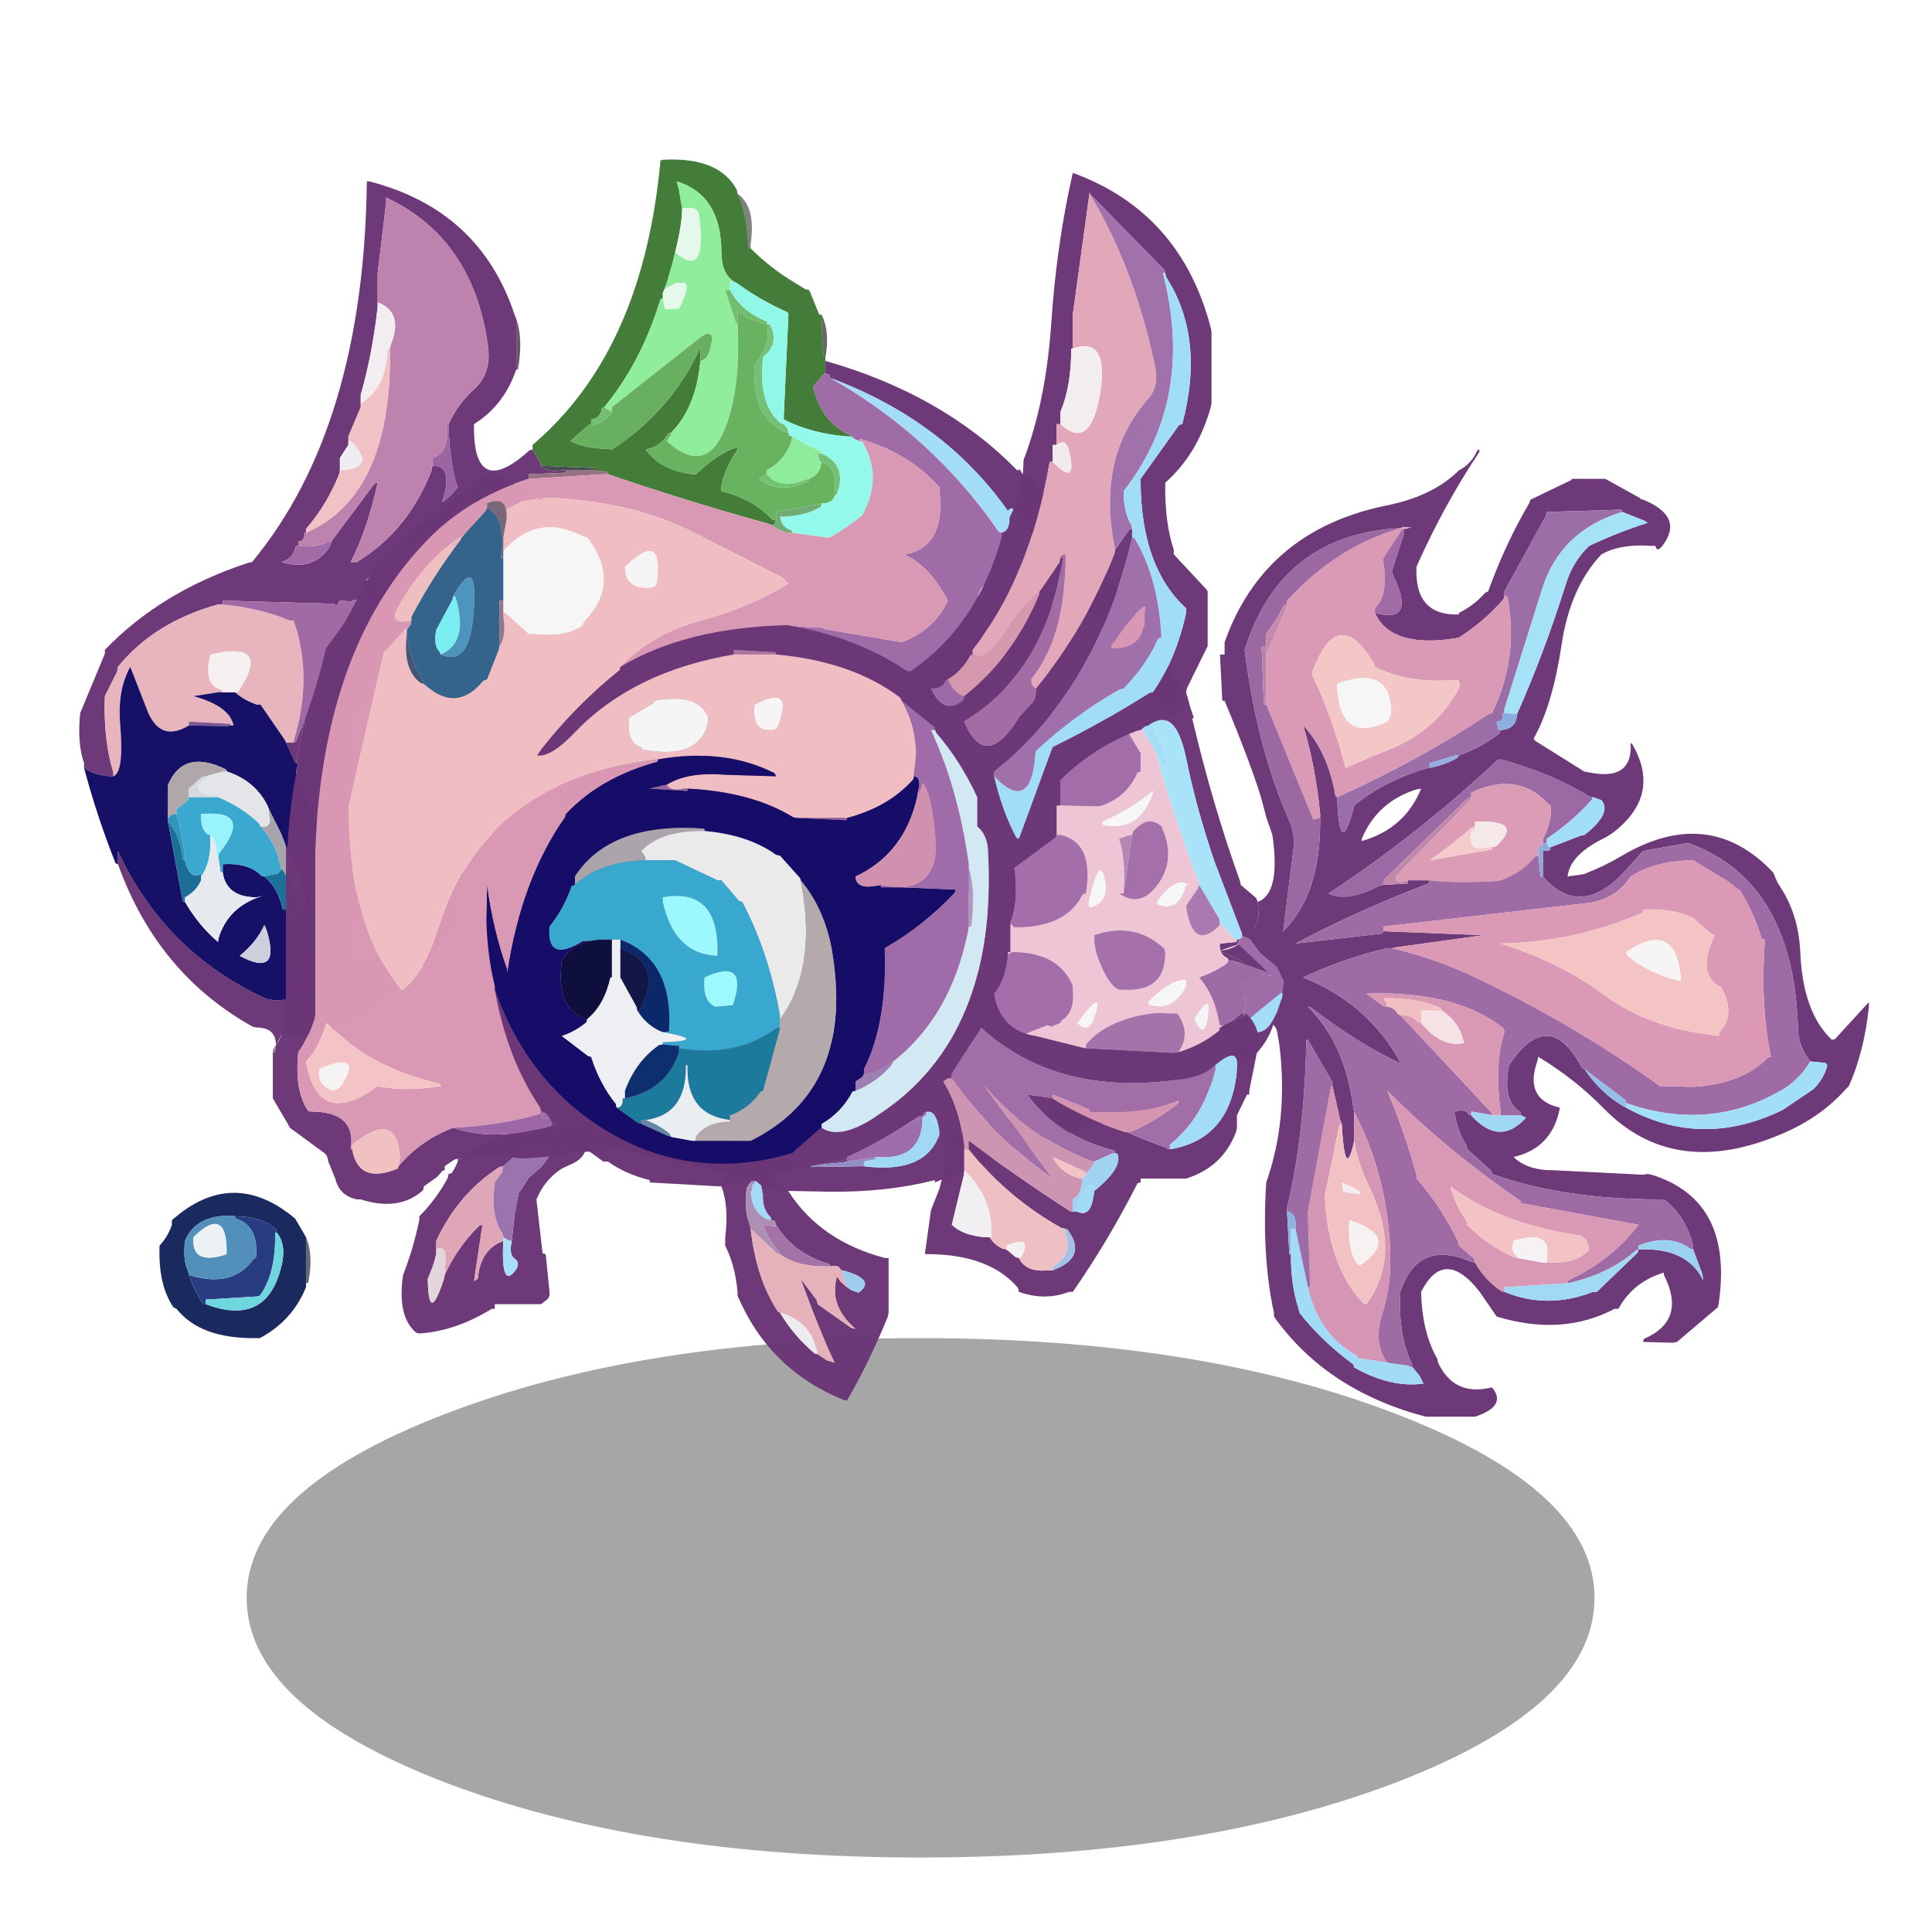 <svg xmlns:ffdec="https://www.free-decompiler.com/flash" xmlns:xlink="http://www.w3.org/1999/xlink" ffdec:objectType="frame" height="90" width="90" xmlns="http://www.w3.org/2000/svg"><use ffdec:characterId="17" height="110.15" transform="translate(3.592 7.443) scale(.718)" width="125.95" xlink:href="#a"/><defs><use ffdec:characterId="1" height="33.7" width="87.45" xlink:href="#b" id="j"/><use ffdec:characterId="3" height="13.35" width="11.95" xlink:href="#c" id="k"/><use ffdec:characterId="5" height="56.05" width="29.1" xlink:href="#d" id="l"/><use ffdec:characterId="7" height="62.75" width="42.1" xlink:href="#e" id="m"/><use ffdec:characterId="9" height="67.75" width="65.6" xlink:href="#f" id="n"/><use ffdec:characterId="11" height="15.2" width="11.05" xlink:href="#g" id="o"/><use ffdec:characterId="13" height="72.9" width="50.3" xlink:href="#h" id="p"/><use ffdec:characterId="15" height="9.45" width="9.8" xlink:href="#i" id="q"/><g id="a" transform="translate(58.2 100.1)"><use ffdec:characterId="2" height="33.7" transform="translate(-47.2 -23.65)" width="87.45" xlink:href="#j"/><use ffdec:characterId="4" height="13.35" transform="translate(-37.15 -37.3)" width="11.95" xlink:href="#k"/><use ffdec:characterId="6" height="56.05" transform="translate(-58.05 -98.7)" width="29.1" xlink:href="#l"/><use ffdec:characterId="8" height="62.75" transform="translate(15.95 -81.3)" width="42.1" xlink:href="#m"/><use ffdec:characterId="10" height="67.75" transform="translate(-45.5 -100.1)" width="65.6" xlink:href="#n"/><use ffdec:characterId="12" height="15.2" transform="translate(-16.6 -34.8)" width="11.05" xlink:href="#o"/><use ffdec:characterId="14" height="72.9" transform="translate(-31.9 -99.25)" width="50.3" xlink:href="#p"/><use ffdec:characterId="16" height="9.45" transform="translate(-52.85 -33.1)" width="9.8" xlink:href="#q"/></g><g id="c" fill-rule="evenodd"><path d="m-.9-12.25 2.45-.85 2.3-.25q2.1 0 2.1 1.2 0 .7-.8 1.1l-.75.35q-1.1.7-1.65 2l.4 3.5.2.05.25 2.45v.25l-.1.2-.45.35h-3v.3h-.2Q-2.5-.15-4.85 0l-.2-.05Q-6.3-1.1-5.9-3.8q.65-1.65 1.05-3.55v-.25q1.1-1.1 1.85-2.5l.05-.25.2-.05q.45-.7.4-.9l.25-.05 1.2-.9m1.5 1.4-.25.05q-2.7 1.75-4.1 4.8v.85q-.2.85-.55 1.6.05 3.1 1.05 0l.05-.25Q-2.35-5.65-.95-7l.2-.05-.55 3.65.25-.15Q-.9-5.3.35-5.9L.6-6q-.15 3.1.75 1.95.4-.5 0-.8-.4-.25-.2-1.15l.2-1.8.25-1.3.65-1 .85-.75.55-.75-.05-.25-.55-.25h-.3q-.5 0-1.35.55l-.8.7" fill="#6b3676" fill-opacity=".984" transform="translate(6 13.35)"/><path d="m.6-10.85-.05.15v.2l-.5.7q-.3 2.2.5 3.3l.05.25V-6l-.25.1q-1.25.6-1.4 2.35l-.25.15.55-3.65-.2.05q-1.4 1.35-2.25 3.2v-.3q.25-1.8-.55-1.35V-6q1.4-3.05 4.1-4.8l.25-.05" fill="#dea6b6" transform="translate(6 13.35)"/><path d="M.6-6.25.55-6.5q-.8-1.1-.5-3.3l.5-.7v-.2l.05-.15.8-.7q.85-.55 1.35-.55h.3l.55.25.05.25-.55.75-.85.75-.65 1-.25 1.3-.2 1.8-.25-.05-.3-.2" fill="#9c74ad" transform="translate(6 13.35)"/><path d="M.6-6v-.25l.3.2.25.05q-.2.9.2 1.15.4.3 0 .8Q.45-2.9.6-6" fill="#a7dff8" transform="translate(6 13.35)"/><path d="M-3.75-5.45q.8-.45.55 1.35v.3l-.05.25q-1 3.1-1.05 0 .35-.75.55-1.6v-.3" fill="#e2d6db" transform="translate(6 13.35)"/></g><g id="d" fill-rule="evenodd"><path d="M9.4-40.3q.65-1.4 1.75-2.35 1.05-1 .8-2.75-.95-6.95-6.6-9.6v.3l-.55 4.6v2.2q-.35 3.1-1.1 5.7v.8l-.8 1.9v.55l-.55.85v.8l-.05.25q-.8 2-2.15 3.55v.25h-.1q0 .6-.4.55v.3H-.5q-.2.85-.95 1.05 2.15.65 3.2-1.1l.05-.25 2.8-3.75.2-.05q-.65 3-1.75 5.15h.4Q6.8-33.4 8.3-37.3l.05-.3q1.4-.05.65 2.3-.1.2.6-.45l.4-.45q-.45-1.1-.6-3.8v-.3M-14.25-18v-.3q-.45-1.3-.25-3.25l1.6-3.85v-.25q3.65-3.8 9.3-5.65l.25-.05Q3.9-40.1 4.1-56.05h.15q7.2 1.85 9.45 8.7l.1.25v3.25l-.1.25q-.8 2.15-2.65 3.3-.05 2.8 1.1 3l-.15.15q2.55.95 2.55 1.4-.95.45-2 1.5-2.2 2.15-3.05 5.65l.75-.3 2.2-.25.45.2.05.15h.1l.1.25-1.7 2.55q-1.7 2.55-1.7 4.9l.3 4.65.3 3.75-.1 3.4q-.05 1.4-1.6 3.2L5.6-3.05Q2.55-.65 0-.65l-1.4-.1-.4.75q0-1.15-1.25-1.15l-.25-.05q-6.2-3.45-8.75-10.55v-.85Q-9-6-2.4-3l.6.1 2.7-.25Q3.45-3.8 5.5-5.6q2.1-1.8 2.4-3 .9-2.8.9-6.75l-.4-2.95q-.35-2.25-.35-3.55L8.1-24q.1-1.1.6-2.4l-.35.2-.45.2q-.4 0-.55-.85 0-1.9 1.2-4.3 1.1-2.2 2.75-4.1-.25-.05-.5-.25l-2.6 2.2-4.15 3.1q1.65.65 1.9.9l-.3.4-1.85-.05-.7.1.2.05h-.25l-.7-.05-.35.55.05-.3-.25-.05-7.05-.2v.25h-.3q-4.15 1.15-6.5 4.05l-.05.3-.8 1.6q-.1 2.85.55 4.95v.25h-.25q-1.05-.1-1.65-.55m13.1-1.65h.5l.15-.05.6-1.5-.6 2.9-.05-.05-.6-1.3" fill="#6b3676" fill-opacity=".984" transform="translate(14.55 56.05)"/><path d="M4.8-48.2v-1.9l.55-4.6v-.3q5.65 2.65 6.6 9.6.25 1.75-.8 2.75-1.1.95-1.75 2.35h-.1q.2 1.85-.95 2.2v.5l-.05.3q-1.5 3.9-4.85 5.95h-.4q1.1-2.15 1.75-5.15l-.2.05-2.8 3.75-.25.05q-.7.4-1.9.25v-.3q.4.05.4-.55h.1q5.5-2.4 5.45-11.65v-.3l.05-.25q.85-2.1-.85-2.75M3.2-20.3q0-1.55 1.4-2.25 1.55-.8 2.9 1.7l.35 2.75.15 2.35q0 1.7-.5 3.3Q6.65-9.6 4.6-9.6q-1.05 0-1.4-.65l-.1-.65.45-2.4.45-3-.4-2.25-.4-1.75m.05 13.1-.05-.15q0-1.2 1.25-1.25 1.25-.1 1.25.95l-.5 1.1q-.65.85-1.4.85l-.5-.2-.45-.3.4-.3L3.2-7l.05-.2" fill="#be82ae" transform="translate(14.55 56.05)"/><path d="M.15-33.25v-.25q1.35-1.55 2.15-3.55l.05-.25q2.45-.15.75-1.85l-.2-.05v-.3l.8-1.9v-.25q1.65-.95 1.75-3.55h.15v.3q.05 9.25-5.45 11.65" fill="#f1c2c5" transform="translate(14.55 56.05)"/><path d="M3.7-41.65v-.55q.75-2.6 1.1-5.7v-.3q1.7.65.85 2.75l-.05.25h-.15q-.1 2.6-1.75 3.55" fill="#f1edf1" transform="translate(14.55 56.05)"/><path d="M2.35-37.3v-.8l.55-.85v-.25l.2.05q1.7 1.7-.75 1.85" fill="#eeedf1" transform="translate(14.55 56.05)"/><path d="M9.4-40.3v.3q.15 2.7.6 3.8l-.4.45q-.7.65-.6.45.75-2.35-.65-2.3v-.5q1.15-.35.95-2.2h.1" fill="#9a65a1" transform="translate(14.55 56.05)"/><path d="M-12.35-17.45v-.25q-.65-2.1-.55-4.95l.8-1.6.05-.3q2.35-2.9 6.5-4.05h.3q2.5.25 4.35 1.05h.25Q.6-24-.6-19.9l-.05.25h-.5l-.1-.2-1.55-2.25h-.25q-.85-.3-1.4-.8l.2-.05q2.25-3.35-1.8-2.4-.5 2 .75 2.3l.05.15h-.3l-1.6.25q2.35.65 2.6 1.9h-.2v-.1l-2.7-.15v.25q-1.8 1.1-2.65-.85l-1.15-2.95q-.85 1.5-.65 3.8.25 3.05-.45 3.3" fill="#e8b5be" fill-opacity=".996" transform="translate(14.55 56.05)"/><path d="M-7.45-20.75V-21l2.7.15v.1l-.2.05-2.5-.05" fill="#7d5792" transform="translate(14.55 56.05)"/><path d="m-12.05-11.75-.15-.05q-1.2-3-2.05-6.2.6.45 1.65.55h.25q.7-.25.45-3.3-.2-2.3.65-3.8l1.15 2.95q.85 1.95 2.65.85l2.5.05.2-.05h.2q-.25-1.25-2.6-1.9l1.6-.25h1.1q.55.5 1.4.8h.25l1.55 2.25.1.2.6 1.3.05.05h.15l-.15.6 1.1 2.55q1.85 5 1.85 6.7 0 1.75-.4 3.15Q1.65-3.8.9-3.15l-2.7.25-.6-.1q-6.6-3-9.65-9.6v.85m7.1-6-.1-.15q-2.75-1.35-3.75 1v2.4l.95 5.15.15.05q.9 1.55 2.15 2.6v-.15q.6-2.15 2.9-2.85l-.4.1q-1.8 0-2.15-1.35l-.05-.25v-.55q1.7-.1 2.5.75l.2.05q.9.75 1.2 2.15h.2v.5q.65.95.65 2l-.05.9-.2.1-.15.3-.25.5q.7-.25 1.15-1.3l.25-1.45-.2-1.7H.1l.05-.5-.3-.8q0-.7-.35-1.35l-.35-.5-.15-.4-.15-.35v-.05l-.3-.8-.8-1.6-.1-.25q-.8-1.6-2.6-2.2m2.55 10.3-.15-.35q-.5 1.1-1.6 2 2.7 1.45 1.75-1.65" fill="#150f65" fill-opacity=".992" transform="translate(14.55 56.05)"/><path d="m-6.35-17.45-.25.05-.85.75v.55l-.05.2-.75.6v.3h-.25l-.3.25v-2.15q1-2.35 3.75-1l.1.15h-.3l-1.1.3" fill="#b0a7ab" transform="translate(14.55 56.05)"/><path d="m-8.8-14.75.3-.25h.25q.35 1.25.55 2.7v.3l-.15-.05q-.15-1.6-.95-2.45v-.25" fill="#3295ba" transform="translate(14.55 56.05)"/><path d="M-8.25-15v-.3l.75-.6.05-.2h1.9q1.55.65 2.65 1.7l.1.2q.75.8 1.15 1.95v.15l.15.4v.2l.05.1-.15.2-.05.05-.9.2-.2-.05q-.8-.85-2.5-.75v.55l-.15-.05-.15-1.05.1-.2q2.2-2.8-1.2-2.5-.05.9.35 1.25.1.1.25.1v.25q.05 1.55-.6 2.45v-.15q-.8.35-1.05-.9v-.3q-.2-1.45-.55-2.7" fill="#3ba9cf" transform="translate(14.55 56.05)"/><path d="M-8.8-14.5q.8.85.95 2.45l.15.05q.25 1.25 1.05.9v.4Q-7-9.95-7.7-9.6v.3l-.15-.05-.95-5.15" fill="#1d6e97" transform="translate(14.55 56.05)"/><path d="M-7.7-9.3v-.3q.7-.35 1.05-1.1v-.25q.65-.9.6-2.45v-.25q.45.35.4 1.35h.1l.15 1.05.15.05.05.25q.35 1.35 2.15 1.35l.4-.1q-2.3.7-2.9 2.85v.15Q-6.8-7.75-7.7-9.3" fill="#e6e9ed" transform="translate(14.55 56.05)"/><path d="m1.8-32.7-.05.25q-1.05 1.75-3.2 1.1.75-.2.95-1.05h.15q1.2.15 1.9-.25l.25-.05" fill="#a06ba6" transform="translate(14.55 56.05)"/><path d="M-5.25-28.6v-.25l7.05.2.25.05-.05.3.35-.55.7.05h.25l-.2-.05.7-.1 1.85.05.3-.4q-.25-.25-1.9-.9l4.15-3.1 2.6-2.2q.25.2.5.25-1.65 1.9-2.75 4.1-1.2 2.4-1.2 4.3.15.85.55.85l.45-.2.35-.2q-.5 1.3-.6 2.4l-.05 2.15q0 1.3.35 3.55l.4 2.95q0 3.95-.9 6.75-.3 1.2-2.4 3Q3.45-3.8.9-3.15q.75-.65 1.15-2.15.4-1.4.4-3.15 0-1.7-1.85-6.7L-.5-17.7l.15-.6H-.5l.6-2.9-.6 1.5-.15.05.05-.25Q.6-24-.65-27.55H-.9q-1.85-.8-4.35-1.05m8.45 8.3.4 1.75.4 2.25-.45 3-.45 2.4.1.65q.35.65 1.4.65 2.05 0 2.9-2.85.5-1.6.5-3.3l-.15-2.35-.35-2.75q-1.35-2.5-2.9-1.7-1.4.7-1.4 2.25m.05 13.1L3.2-7l.05.5-.4.3.45.3.5.2q.75 0 1.4-.85l.5-1.1q0-1.05-1.25-.95-1.25.05-1.25 1.25l.05.15" fill="#a06aa5" transform="translate(14.55 56.05)"/><path d="m-5.25-22.9-.05-.15q-1.25-.3-.75-2.3 4.05-.95 1.8 2.4l-.2.05h-.8" fill="#f6f0f1" transform="translate(14.55 56.05)"/><path d="m-6.35-17.45 1.1-.3h.3q1.8.6 2.6 2.2l.1.25v.3q.25.95-.55.8l-.1-.2q-1.1-1.05-2.65-1.7v-.15q-1.25.2-1.35-.65l.5-.35.05-.2" fill="#e4e5e9" transform="translate(14.55 56.05)"/><path d="M-2.8-14.2q.8.15.55-.8v-.3l.8 1.6.3.8v.05l.15.35.15.4.35.5q.35.65.35 1.35l.3.8-.05.5H.05l-.25.1-.3-.9-.2-.5-.45-.75-.25-.45-.05.05-.05-.1v-.2l-.15-.4v-.15q-.4-1.15-1.15-1.95" fill="#a8a4ac" transform="translate(14.55 56.05)"/><path d="M-5.55-12.3h-.1q.05-1-.4-1.35-.15 0-.25-.1-.4-.35-.35-1.25 3.4-.3 1.2 2.5l-.1.2" fill="#97f4fc" transform="translate(14.55 56.05)"/><path d="M-2.4-7.45q.95 3.1-1.75 1.65 1.1-.9 1.6-2l.15.35" fill="#cccfdc" transform="translate(14.55 56.05)"/><path d="M-7.45-16.1v-.55l.85-.75.25-.05-.05.2-.5.35q.1.85 1.35.65v.15h-1.9" fill="#d4d9de" transform="translate(14.55 56.05)"/><path d="m.05-8.95.2 1.7L0-5.8q-.45 1.05-1.15 1.3L-.9-5l.15-.3.2-.1.05-.9q0-1.05-.65-2v-.5h-.2q-.3-1.4-1.2-2.15l.9-.2.05-.05.15-.2.05-.05.25.45.45.75.2.5.3.9.25-.1" fill="#1b7198" transform="translate(14.55 56.05)"/><path d="M13.8-47.1q.45 1.3.1 3.25h-.1v-3.25" fill="#381840" fill-opacity=".741" transform="translate(14.55 56.05)"/></g><g id="e" fill-rule="evenodd"><path d="m-4.35-62.7.15-.05-.05.2q-2.3 3.45-4.05 7.4-.15 3.2 2.75 3.1v-.1q1-.5 1.7-1.3l.2-.1q1.1-3.05 2.65-5.7l.1-.25 2.6-1.25.1-.1h2.15L6.2-59.6q.05.1.2.1 2.7 1.1 1.25 3-.35.45-.45 0h-.25q-2-.15-3.25.55Q1.65-53.8 1.1-50q-.6 3.9-1.8 6l.1.15 3.2 2 .3.05q2.7.55 2.7-1.65-.05-.45.15-.1 1.6 2.85-.6 5.05-.7.7-1.45 1.05-2.05 1.05-2.2 2.4l1.05-.15q1.3-.5 2.4-1.15 5.7-3.4 9.9 1.05l.25.6.4.65q1 1.7 1.1 3.9.15 3.9 2.05 5.7l.2-.05 2.2-2.4v.3q-.3 2.9-1.3 5.15l-.2.2q-1.65 1.85-4.15 2.9-7 3-11.55-1.65Q2-21.9-.4-23.35l-.05.25q-.9 2.5 1.45 3.05l-.05.25Q.4-17.4-2-16.85q.75.75 2.15.85H.4l6 .3.3-.05.25.05q5.35 1.65 4.35 8.4l-.05.2L8.6-4.85l-.25.05-1.95-.05.05-.2q2.8-1.2 1.3-4.15v-.15q-2 .6-2.95 2.35h-.25q-3.4 1.8-7.65.5l-1.1-1.6q-2.3-2.95-3.8 0 .05 2.6 1.05 4.35l.05.25q1 2.1 3.25 1.65l.25-.05q1 1.2-1.1 1.9h-3.2q-6.45-1.7-9.85-6.5v-.25q-.8-3.65-.5-8.45 1.45-4.1.85-8.95l-.05-.3-.05-.25q-.1-1.25-1.3-.55v.35q-.25-.9-.8-1.25-.05.05-.1-.05l.45-.65q.45-.55-.95-.6-1.35 0-1-.7.95-.85 3.45-.4l.3.05-2.35-.9.05-.1-.1-.05-.05-.05-1.3-.6v-.05q.7-.05 1.4-.55 1.05-.8 1.05-1.9l-.05-.7q1.5-.55.95-4.35l-.4-1.15-.3-1.15q-.65-2.2-2.4-6.4h-.15l-.15-3h.3v-.8q2.55-7.2 10.4-8.85 3.1-.6 4.8-2.3.8-.4 1.2-1.3m9.4 4L5-58.85l-4.85.15-.05.25-2.7 4.9v.3l-.05.2q-1.25 1.45-2.9 2.5l-.25.05q-4.15.65-5.2-1.65 2.75.75 1.15-2.5l-.05-.2.8-2.5v-.25l.5-.1h-.5v-.05l-.25.1q-7.75.4-10.1 7.9.8 6.35 2.9 11.1.4.9.25 1.95l-.65 5.2q2.4-2.35 2.4-7.1v-.5q-.3-3.1-1.1-5.75 1.6 1.7 2.1 4.6l.1.05q.15 4.1 1.05.8l.05-.25q1.95-1.6 4.65-2.4l.25-.05q1.05-.2 1.8-.65l.1-.15q1.5-.55 2.65-1.45l.05-.2q.9-.05 1.05-.8l.05-.3Q0-49.6 1.4-54.05q.45-1.45 1.5-2.45 1.8-.85 3.8-1.5l-.25-.15-1.4-.55m-1.9 18.5-.25-.05q-2.55-1.55-5.75-2.4l-.2.05Q-8.1-37.85-14-33.95q1.15.6 3.3-.5l.25-.05 1.6-.1v-.2h1.4l-.05.2q-4.6 1.75-8.65 3.9l5.65-.65.05-.15 6.25.25h.3l-5.75.8-.25.05h-.3q-2.95.7-5.45 1.9 4.25 1.7 6.35 5.6-2.8-1.3-5.85-3.65l-.2-.05q2.4 2.35 2.95 6.55l.05.25v1.9l-.05.25q-.55 2.3-.75-1.35l-.1-.25-.5-2.2v-.25l-1.6-2.75h-.1q-.1 6.1-1.25 10.9v.25l.15 2.75h.1q0 2.05.5 3.55l.05.25q1.5 1.9 3.5 3.35l.05.2q2.4 1.35 4.5 1.05l-.25-.5-.45-.55-.05-.25q-.9-1.8-.75-4.65 1.15-3.45 4.6-1.95l.25.05q.65 1.15 1.7 1.85l.2.05q2.8 1.15 5.75 0h.25l2.65-2.55.05-.2q3.15-.15 4.2 2l-.05-.4-.6-1.6v-.25q-.5-1.95-1.9-3H7.5q-6.3 0-10.9-1.65l-.05-.2-1.55-1.4-.05-.25q-.6-.9-.8-2.2.75-.2.95.2l.15.05q1.85 2.05 3.55.15l-.3-.15-.05-.2q-1.2-.75-.75-3.05 2.6-3.9 4.75.2l.15.05q1 1.5 2.5 2.4l.2.1q4.9 2.7 10.15.15l2-1.35q.7-.7.9-1.55l-.1-.15-1-.1q-.8-1-.8-2.2-.2-6.25-3.2-9.45-1.55-1.65-3.85-2.5h-.25l-2.75.5-1.45 1.6q-2.75 2.7-5.05.05v-1.65l.45-.05.05-.2 1.95-.75.25-.05q1.8-1.4 1.1-2.25l-.55-.2M-8-40.75l-.3.05q-2.55.8-3.55 3.2v.15q2.8-.8 3.85-3.4" fill="#6b3676" fill-opacity=".984" transform="translate(21.05 62.75)"/><path d="M-2.6-53.25v-.3l2.7-4.9.05-.25L5-58.85l.05.15q-4 1.2-5.2 5l-2.45 7.8v.25h-.1q.05.6-.4.55l.1.5.15.05-.05.2q-1.15.9-2.65 1.45h-.25l-1.65.5v.3l-.25.05q-2.7.8-4.65 2.4l-.05.25q-.9 3.3-1.05-.8 5.25-2.35 9.85-5.4l.2-.05q1.75-3.6 1-7.55l-.2-.05" fill="#9b6ea7" transform="translate(21.05 62.75)"/><path d="m-2.6-53.25.2.05q.75 3.95-1 7.55l-.2.05q-4.6 3.05-9.85 5.4l-.1-.05q-.5-2.9-2.1-4.6.8 2.65 1.1 5.75v.25l-.45.1-3.05-7.45v-3.25l1.3-3 .05-.25v-.25q3.2-3.5 7.35-4.7l.25-.1v.15l-.15.05-1.2 1.85v.25q.35 2.15-.55 3v.3q1.05 2.3 5.2 1.65l.25-.05q1.65-1.05 2.9-2.5l.05-.2m-8.4 4.6-.05-.2q-2.35-3.95-4 .5v.25q1.3 2.75 2.15 6l2.2-.95q3.55-1.2 5.15-4.2.15-.6-.25-.55-3 .25-5.2-.85" fill="#da99b4" transform="translate(21.05 62.75)"/><path d="M-11-52.15v-.3q.9-.85.55-3v-.25l1.2-1.85.15-.05v.25l-.8 2.5.05.2q1.6 3.25-1.15 2.5" fill="#a16ba5" transform="translate(21.05 62.75)"/><path d="M-11-48.65q2.2 1.1 5.2.85.4-.05.25.55-1.6 3-5.15 4.2l-2.2.95q-.85-3.25-2.15-6v-.25q1.65-4.45 4-.5l.05.2m.8 3.55q.3-.4.25-.8-.15-2.9-3.5-1.65v.3q.25 3.6 3.25 2.15" fill="#f4c7c7" transform="translate(21.05 62.75)"/><path d="m-10.45-34.5-.25.05q-2.15 1.1-3.3.5 5.9-3.9 10.95-8.65l.2-.05q3.2.85 5.75 2.4l.25.05-.1.2Q1.8-38.6.15-37.5v.3H-.1v-.25q.65-1.35.5-2.2l-.15-.1q-1.95-2.15-5-.75v.3l-.2.05-5.5 5.35v.3" fill="#9b69a3" fill-opacity=".996" transform="translate(21.05 62.75)"/><path d="M-8.85-34.8v.2l-1.6.1v-.3l5.5-5.35.2-.05-.05.2-4.85 4.95q-.05.45.55.3l.25-.05" fill="#c288aa" transform="translate(21.05 62.75)"/><path d="M-7.45-34.8h-1.4l-.25.05q-.6.15-.55-.3L-4.8-40l.05-.2v-.3q3.05-1.4 5 .75l.15.1q.15.85-.5 2.2v.25l-.1.2-.2.05v.55l-.2.05q-.85 1.05-2.25 1.55l-.25.05q-2.65.15-4.35-.05m4.05-2.15.25-.05q1.9-1.75-1.35-1.6v.3l-.2.05Q-6-37.1-7.45-36.1l4.05-.7v-.15" fill="#dd9cb6" transform="translate(21.05 62.75)"/><path d="M-4.5-38.3v-.3q3.25-.15 1.35 1.6l-.25.05h-.25q-1.4.35-1.1-1.05.15 0 .2-.1l.05-.2" fill="#f5e8e9" transform="translate(21.05 62.75)"/><path d="M-10.2-45.1q-3 1.45-3.25-2.15v-.3q3.35-1.25 3.5 1.65.05.4-.25.8" fill="#f6f6f6" transform="translate(21.05 62.75)"/><path d="M-.1-35.05q2.3 2.65 5.05-.05l1.45-1.6 2.75-.5h.25q2.3.85 3.85 2.5 3 3.2 3.2 9.45 0 1.2.8 2.2-.65 1.1-1.75 1.8l-.55.3q-4.5 2.4-9.65.6l-.05-.2-2.65-2-.15-.05Q.3-26.7-2.3-22.8q-.45 2.3.75 3.05l.05.2h-1.35v-.25q-.4-3.15.25-5.15l-.05-.25q-3.1-2.45-8.9-2.25l1.1.8.25.05q.5.05.7.5l.15.05 5.9 6.3.05.2-.2-.05-1.15-.2v.25l-.15-.05q-.2-.4-.95-.2.2 1.3.8 2.2l.05.25 1.55 1.4.05.2Q1.2-14.1 7.5-14.1h.25q1.4 1.05 1.9 3v.25l-.2-.05q-1.35-1-3.35-.2v.25l-.15.05Q4.2-9.25 1.5-8.65l.05-.2q2.8-1.3 4.55-3.6l-.25-.05-7.35-1.35-.05-.15q-4.7-3.2-8.65-7.15 1.1 2.6 1.9 5.45v.25q1.6 1.8 2.7 4.1l.05.25 1 .85.05.25-.25-.05q-3.45-1.5-4.6 1.95-.15 2.85.75 4.65l.05.25q-.15 0-.25-.1l-1.4-.2q-.95-1.3-.3-3.25.5-1.6.5-3.25 0-5.25-2.35-9.8l-.05-.25q-.55-4.2-2.95-6.55l.2.05q3.05 2.35 5.85 3.65-2.1-3.9-6.35-5.6 2.5-1.2 5.45-1.9h.3q2.75.65 5.2 1.8 6.5 3.05 12.2 7.15h.25l1.9.05q3.25-.2 4.9-1.95h.15q-.7-3.25-.4-7.6l-.2-.05q-.55-1.8-1.45-3.2-.1 0-.2-.1l-.5-.4-2.3-1.4H9.4q-2.35.1-3.8 1.05-1.05 1.6-3.05 1.75l-13 1.5v.3l-.05.15-5.65.65q4.05-2.15 8.65-3.9l.05-.2q1.7.2 4.35.05l.25-.05q1.4-.5 2.25-1.55l.2-.05.15 1.35h.15" fill="#9e6ba5" transform="translate(21.05 62.75)"/><path d="m-9.9-30.4.25-.05 5.75-.8h-.3l-6.25-.25v-.3l13-1.5q2-.15 3.05-1.75Q7.05-36 9.4-36.1h.25l2.3 1.4.5.4q.1.1.2.1.9 1.4 1.45 3.2l.2.05q-.3 4.35.4 7.6h-.15q-1.65 1.75-4.9 1.95l-1.9-.05H7.5q-5.7-4.1-12.2-7.15-2.45-1.15-5.2-1.8m16.3-2.5-.05.2q-4.3 1.9-9.2 2Q1-29.5 3.9-27.35q2.35 1.75 5.75 2.4l1.65.25.05-.25q1.05-1.1.2-2.75l-.05-.15q-1.7-.8-.45-3.4l-.2-.05-1.2-1.05Q8.4-33 6.4-32.9" fill="#db99b5" transform="translate(21.05 62.75)"/><path d="m.4-36.95-.05.2-.45.05v1.65h-.15L-.4-36.4v-.55l.2-.05.1-.2h.25l.1.2.15.05" fill="#8ea8d9" transform="translate(21.05 62.75)"/><path d="m3.15-40.2.55.2q.7.85-1.1 2.25l-.25.05-1.95.75L.25-37l-.1-.2v-.3q1.65-1.1 2.9-2.5l.1-.2" fill="#a3def8" transform="translate(21.05 62.75)"/><path d="M-3.4-36.95v.15l-4.05.7q1.45-1 2.75-2.15l.2-.05-.05.2q-.05.1-.2.1-.3 1.4 1.1 1.05h.25" fill="#f4cacb" transform="translate(21.05 62.75)"/><path d="M6.4-32.9q2-.1 3.25.55l1.2 1.05.2.05q-1.25 2.6.45 3.4l.05.15q.85 1.65-.2 2.75l-.05.25-1.65-.25q-3.4-.65-5.75-2.4Q1-29.5-2.85-30.7q4.9-.1 9.2-2l.05-.2m2.45 4.65v-.25q-.35-3.8-3.55-1.65l.05.2q1.4 1.2 3.5 1.7" fill="#f4c4c5" transform="translate(21.05 62.75)"/><path d="M-9.35-57.65q-4.15 1.2-7.35 4.7v.25l-.2.05q-.5 1-1.15 1.85v.8h-.3l.15 3.8h.15l3.05 7.45.45-.1v.25q0 4.75-2.4 7.1l.65-5.2q.15-1.05-.25-1.95-2.1-4.75-2.9-11.1 2.35-7.5 10.1-7.9" fill="#9c68a2" transform="translate(21.05 62.75)"/><path d="m-13.75-21.45.5 2.2.1.25-.15.05-.95 4.6q.2 4.55 2.5 7l.2.05q2.35-3.2.15-7.7-.65-1.3-.95-2.9v-1.9Q-10-15.25-10-10q0 1.65-.5 3.25-.65 1.95.3 3.25l-.25-.05-1.65-.25-.05-.15q-2.5-1.35-3.2-4.45h.15l-.15-4.9 1.5-8.1.1-.05" fill="#d496b4" transform="translate(21.05 62.75)"/><path d="M-13.15-19q.2 3.65.75 1.35l.05-.25q.3 1.6.95 2.9 2.2 4.5-.15 7.7l-.2-.05q-2.3-2.45-2.5-7l.95-4.6.15-.05m.9 8.95.25.25q2.75-1.85-.65-2.95-.15 1.7.4 2.7m-.8-4.55q2.3.45-.1-.6l.1.6" fill="#f1c1c3" transform="translate(21.05 62.75)"/><path d="m-8.55-3.2.45.55.25.5q-2.1.3-4.5-1.05l-.05-.2q-2-1.45-3.5-3.35l-.05-.25q-.5-1.5-.5-3.55v-1.65h.3l.75 3.55.05.25q.7 3.1 3.2 4.45l.05.15 1.65.25.25.05 1.4.2q.1.1.25.1" fill="#a2dbf6" transform="translate(21.05 62.75)"/><path d="M-12.25-10.05q-.55-1-.4-2.7 3.4 1.1.65 2.95l-.25-.25" fill="#f6f2f2" transform="translate(21.05 62.75)"/><path d="m-13.05-14.6-.1-.6q2.4 1.05.1.6" fill="#f5edef" transform="translate(21.05 62.75)"/><path d="M8.85-28.25q-2.1-.5-3.5-1.7l-.05-.2q3.2-2.15 3.55 1.65v.25" fill="#f6f4f5" transform="translate(21.05 62.75)"/><path d="m-10.2-26.6-.25-.05-1.1-.8q5.8-.2 8.9 2.25l.05.25q-.65 2-.25 5.15v.25h-.55l-.05-.2-5.9-6.3q.75 0 1.15.45l.2.05q1.35 1.65 2.8 1.3l-.2-.6q-.35-.9-1.25-1.5l-.05-.15q-1.5-.7-3.75-.65l.2.3.05.25" fill="#d999b4" transform="translate(21.05 62.75)"/><path d="M-6.65-26.35q.9.6 1.25 1.5l.2.6q-1.45.35-2.8-1.3v-.8h1.35" fill="#f4e2e4" transform="translate(21.05 62.75)"/><path d="M-6.65-26.35H-8v.8l-.2-.05q-.4-.45-1.15-.45l-.15-.05q-.2-.45-.7-.5l-.05-.25-.2-.3q2.25-.05 3.75.65l.05.15" fill="#f1bfc2" transform="translate(21.05 62.75)"/><path d="m-2.6-8.1-.2-.05q-1.05-.7-1.7-1.85l-.05-.25-1-.85-.05-.25q-1.1-2.3-2.7-4.1v-.25q-.8-2.85-1.9-5.45Q-6.25-17.2-1.55-14l.05.15 7.35 1.35.25.05q-1.75 2.3-4.55 3.6l-.05.2h-.25l-3.85.25v.3M.15-10H.4q1.75.05 2.5-.85-.1-.9-.85-.95-4.95-.75-8.15-3.15.35 1.3 1.05 2.25l.05.25q1.25 1.3 3 2.1l.25.05 1.65.3h.25" fill="#d999b5" transform="translate(21.05 62.75)"/><path d="m-1.75-10.3-.25-.05q-1.75-.8-3-2.1l-.05-.25q-.7-.95-1.05-2.25 3.2 2.4 8.15 3.15.75.05.85.95-.75.9-2.5.85H.15v-.3Q.5-12.2-2-11.4q-.2.75.2.95l.05.15" fill="#f3c2c4" transform="translate(21.05 62.75)"/><path d="m6.1-10.85-.05.2L3.4-8.1h-.25Q.2-6.95-2.6-8.1v-.3l3.85-.25h.25q2.7-.6 4.45-2.15l.15-.05" fill="#a1d9f5" transform="translate(21.05 62.75)"/><path d="M.15-10H-.1l-1.65-.3-.05-.15q-.4-.2-.2-.95 2.5-.8 2.15 1.1v.3" fill="#f6f2f4" transform="translate(21.05 62.75)"/><path d="m9.65-10.85.6 1.6.05.4q-1.05-2.15-4.2-2v-.25q2-.8 3.35.2l.2.05" fill="#9cd1f1" transform="translate(21.05 62.75)"/><path d="m17.25-23.05 1 .1.1.15q-.2.85-.9 1.55l-2 1.35q-5.25 2.55-10.15-.15v-.3q5.15 1.8 9.65-.6l.55-.3q1.1-.7 1.75-1.8" fill="#a3def7" transform="translate(21.05 62.75)"/><path d="M-2.6-45.65v-.25l2.45-7.8q1.2-3.8 5.2-5l1.4.55.25.15q-2 .65-3.8 1.5-1.05 1-1.5 2.45-1.4 4.45-3.15 8.4l-.15.05-.7-.05" fill="#a5e2f8" transform="translate(21.05 62.75)"/><path d="M-2.85-44.55-3-44.6l-.1-.5q.45.05.4-.55h.1l.7.05.15-.05-.05.3q-.15.75-1.05.8" fill="#8aafdf" transform="translate(21.05 62.75)"/><path d="M-7.45-42.1v-.3l1.65-.5h.25l-.1.15q-.75.45-1.8.65" fill="#93b0e3" transform="translate(21.05 62.75)"/><path d="m-16.7-52.7-.05.25-1.3 3v-1.35q.65-.85 1.15-1.85l.2-.05" fill="#c48aac" transform="translate(21.05 62.75)"/><path d="M-16.7-13.3v-.25q1.15-4.8 1.25-10.9h.1l1.6 2.75v.25l-.1.05-1.5 8.1.15 4.9h-.15l-.05-.25-.75-3.55v-.25q.05-.75-.55-.85" fill="#9e6ca5" transform="translate(21.05 62.75)"/><path d="M-16.45-10.55h-.1l-.15-2.75q.6.1.55.85v.25h-.3v1.65" fill="#8db3e3" transform="translate(21.05 62.75)"/><path d="m5.3-20.05-.2-.1q-1.5-.9-2.5-2.4l2.65 2 .05.2v.3" fill="#95bfea" transform="translate(21.05 62.75)"/><path d="m-1.5-19.55.3.15q-1.7 1.9-3.55-.15v-.25l1.15.2.2.05h1.9" fill="#a0d8f4" transform="translate(21.05 62.75)"/><path d="M-18.05-49.45v3.25h-.15l-.15-3.8h.3v.55" fill="#b882a9" transform="translate(21.05 62.75)"/></g><g id="f" fill-rule="evenodd"><path d="M3.05-54.7q7.55 2.15 12.35 7 .05.1.2.1l.05-.1.1.2.1.15.6.25.95 1.2 1.45 2q.4.75 1.5 1.95l1.7 2.1 2.75 4.15 1.6 2.8.1-.15.2.75.25.75-.1.05q1.3 5.55 3.1 10.55l.05.25 1 .85.1.25.05.7q0 .9-.7 1.65l-.35-.1-.05-.25-1.75-4.6q-1.2-3.5-1.85-6.75-.45-2.1-1.25-2.4l.1-.15-3.65-5.05-5.75-7.6-.75-1-.2.1-.05.1q-4.15-5.9-11.55-8.65l-.05-.2-.25-.1v-.8M32.1-11.95l.05-.05v.2q-.95 3.7-8.7 5.9L16.3-3.95 13.5-2.8q-1.75.9-2.85 1.2l-.5.2v-.15Q7-.75 3.3-.8L.65-.85l.05.1L.5-.8l-1.75-.3Q-2.5-1.75-5-2.4l-5.1-1.1.05-.05-3.65.25-.7.15-.85.1-1.25.1-2.5-.25-1.8.3q-.05-.15-.85.45v.25l-.15.05-.35.4-.85.6-.05.25Q-24.6.5-27.1-.3h-.25q-1.15-.25-1.4-1.35l-.45-1.1q-.05-.4-.25-.55l-2.25-1.65-.1-.2-1-1.7v-3h.15l.05-.45q.55-.75.55-1.8l-.1-.7h.2v-10.35h.1q.15-2.95.7-5.45h-.15l.6-2.9q.8-2.2 1.35-4.55l1.2-1.65 2.05-3.8 1.85-1.9 5.6-4.2q.9.15 2.5-1.3l.2-.05.5.85.05.2q.35.45 1.35.3h.25v.15l-2.4.1v.3q-3.7 1.2-6.2 3.6-7.15 7-7.65 20.55v10.65l-.05.25q-.4 1.25-1.05 2.15-.25 2.45.6 3.75.05.1.2.1 3 0 2.6 2.45h.1q.4 2.3 2.95 1.25l.05-.15q1.35-1.6 3.3-2.4l.25-.1q2.75.95 6.4-.15v-.2l.25.2 1.35-.25h1.7l1-.1 3.25.35.05.2.25.05.3-.2 4.35 1.1 4.3 1.5.1.05 3.1-.05h.25q3.9.5 4.85-1.95l.05-.1.15.4.2-.1.1.05q.95-.65 3.5-1.25l5.1-.9.6-.15.4-.1q2.35-.15 6.2-1.85l.25-.15q1.35 0 1.85-.85 1.7-1 2-1.65l.1-.1h.15q.6 0 1.05-.8M15-44.55v-.05h.05l-.05.05m14.75 27.4.2-.05-.15.25v.1h.05l-1.15.4q-.1-.15-.05-.45l1.05-.1.05-.15m.4 4.7v.05l.05.2-.9.4.85-.65M28.7-16.4l1.3.6.05.05.1.05-.05.1-.65-.2h-.25l-.05-.15q-.35-.15-.45-.45m-44.35-12.7h-.05l.35-.45-.3.45M2.6-2.55l1.85-.35v.15l-.3.05-1.55.15" fill="#6b3676" fill-opacity=".984" transform="translate(32.8 67.75)"/><path d="M32.7-13.65v.2l-.2.55-.15.45-.25.5q-.45.8-1.05.8h-.15l-.1.1q-.3.65-2 1.65-.5.85-1.85.85l-.25.15q-3.85 1.7-6.2 1.85l-.4.1-.6.15-5.1.9q-2.55.6-3.5 1.25l-.1-.05-.2.1-.15-.4v-.15l-.1-.5h-.15l-.15-.05-.05-.15.25-.1 4.3-.8q5.3-.85 7.4-1.55l3.95-1.3q2.2-.8 3.1-2.05l.05.1.15.3-.05.2 1.65-1.7 1.85-1.5.05.1M3.35-53.6q7.4 2.75 11.55 8.65l.05-.1.2-.1.75 1 5.75 7.6 3.65 5.05-.1.15q-.45-.2-1 .2.8 1.5 1 2.6 0 .15-.25.15l-.45-.85-1.6-2.8-2.9-5.2-1.65-1.95v.05l-.15.05-.15-.15v-.15l.05-.1-.15-.15h-.1l-1.3-1.6q-.15-.6-.85-1l-1.1-1.3h-.1l-.2-.05q-4.25-6.2-10.95-10M15-44.55l.05-.05H15v.05" fill="#a3ddf6" fill-opacity=".996" transform="translate(32.8 67.75)"/><path d="m30.45-17.25.15.05.7.95 1.05.85.45.95-.1.8-.05-.1-1.85 1.5-1.65 1.7.05-.2-.15-.3-.05-.3-.1-.2.4-.25.9-.4-.05-.2v-.05q.45-.7-.2-1.4l-.2-.05q-.1-1.2 2.25-.9l-.25-.25-1.9-1.8h-.05v-.1l.15-.25.15-.15.35.1m2.05 4.35v.1l-.15.35.15-.45m-29.45-41 .25.1.05.2q6.7 3.8 10.95 10l.2.05h.1l1.1 1.3q.7.4.85 1v.2l-.3.75q.85.25 1.35 1.1 2 3.05 2 3.55l-.25.8q-.4.35-1.5.35-2.45 0-3.65-1.85l-.1-.15-2.15 1.7-.35.25.6.1q2.7.4 2.7 1.5 0 .3-.85.65l-2.2.4q-1.35 0-1.9-.5l.15.75q0 1-1.8 2.25 2.55.4 3.95 1.45 1.4 1 1.4 2.4 0 .65-.65 1.35-1 1-2.85 1-2.25 0-4.35-1.45L4.4-25.8l-.1.7.25 1.3q0 1.4-1.5 3.3l.95.1q1.65.3 3.35 1.25 1.9 1.1 1.9 2.15 0 1.1-1.15 2.1-1.7 1.45-5.1 1.45-1.9 0-2.9-.8l.45 1.1q-.85.6-.85 1.25-.1.65.7.4.75-.25 1.2.45l.4.65 1.8-.25.9.15.3.2.25-.1 1.7 1.05 1.3.95.1.35q0 .85-1.05 1.75-1.35 1.15-3.55 1.15l-.5-.05.95.15 3.75-.5L9.25-6h.35v.2l-.25.2-.8.3Q6.6-4.05 4.45-3.05v.15l-1.85.35-.5.1-4.3-1.5-4.35-1.1-.3.2-.25-.05-.05-.2-3.25-.35-1 .1h-1.7l-1.35.25-.25-.2-.05-.05-.1-.2h-.45l-.05-.2.2-.2 1.55-1.4q1.7-1.65 1.7-3.3 0-1.15-.55-2.75l-.45-1.2-.65-1.45-.15-.55-.5-1.65-.4-2 .05-.1-.15-1.4.15-3.85q.05-1.45.75-2.65.9-3.9 5.15-6.25Q-6.2-35.85 0-37.4h1.45l-.8-.15 1.5.15h.65l.2.1 4.7.8.3.05q2-.75 2.9-2.5l.1-.2q-1.3-2.4-2.9-3h.15q2.6-.5 2.2-4.1v-.25q-2-2.25-5.2-3.15v.15L5-49.6l-.3-.2h.15q-2.05-.8-2.6-3.25l.65-.75.15-.1m12.5 12-.1.1-.25.5-.25.05.1.2q-1.3.4-1.8 1-.35.45-.35 1.15 0 .95.4 1.9l-.05.6.5-.35.15-.1q-.55-1.1-.55-2.15 0-1.3 1.7-1.4h.7l.3-.65-.45-.75-.05-.1m7.2 11.4q-2.6 1.15-4.45 3v1.6l-2.35-1.35q-1.35-.85-1.35-1.6l.1-.35.1-.05.05-.25.05-.05-.05-.1q.05-1 .35-1.3.8-.75 3.95-1.05 2.2.25 3.3 1.15l.3.35m-4.7 6.55-.1.2-2.65 1.95.05.3q.2 1.95-.3 3.25v.05l-1.75-1.15q-1.15-.65-1.15-1.5 0-.9 1.1-1.9 1.3-1.2 3.05-1.2h1.75m1.9 13.85 5.7.3.3-.05.35-.05-1.05.55q-1.8.95-3.6.95l-1.7-.25-.1.05-.1-.25q-.15-.25-.15-.45l.2-.8h.15m-3.9-.95-.6.2-1.45.45q-1.25 0-2.1-1-.7-.8-.7-1.45 0-1.05 2.2-2.45l1.5-.9q-.15 1.65-.9 2.55.3 2 2.05 2.6" fill="#9f6ca8" transform="translate(32.8 67.75)"/><path d="m15.55-41.9.05.1.45.75-.3.65h-.7q-1.7.1-1.7 1.4 0 1.05.55 2.15l-.15.1-.5.35.05-.6q-.4-.95-.4-1.9 0-.7.35-1.15.5-.6 1.8-1l-.1-.2.25-.05.25-.5.1-.1M9.6-5.95V-6h-.35l-1.3.45-3.75.5-.95-.15.5.05q2.2 0 3.55-1.15 1.05-.9 1.05-1.75l-.1-.35-1.3-.95-1.7-1.05-.25.1-.3-.2-.9-.15-1.8.25-.4-.65q-.45-.7-1.2-.45-.8.25-.7-.4 0-.65.85-1.25l-.45-1.1q1 .8 2.9.8 3.4 0 5.1-1.45 1.15-1 1.15-2.1 0-1.05-1.9-2.15Q5.65-20.1 4-20.4l-.95-.1q1.5-1.9 1.5-3.3l-.25-1.3.1-.7 1.4 1.15q2.1 1.45 4.35 1.45 1.85 0 2.85-1 .65-.7.65-1.35 0-1.4-1.4-2.4Q10.85-29 8.3-29.4q1.8-1.25 1.8-2.25l-.15-.75q.55.5 1.9.5l2.2-.4q.85-.35.85-.65 0-1.1-2.7-1.5l-.6-.1.35-.25 2.15-1.7.1.15q1.2 1.85 3.65 1.85 1.1 0 1.5-.35l.25-.8q0-.5-2-3.55-.5-.85-1.35-1.1l.3-.75v-.2l1.3 1.6h.1l.15.15-.05.1v.15l.15.15.15-.05v-.05L20-37.25l2.9 5.2 1.6 2.8q1.2 4.3 2.75 8.3l.05.25-.1.25-.75 1.1q.4 3 2.15 1.3l.05-.2.95 1.05.15.05-.05.15-1.05.1q-.05.3.05.45v.05q.1.3.45.45l.05.15-.1.2q-.8.55-1.8.9 1 1.15 1.3 2.95l.05.15.25.05.1.2.05.3-.05-.1q-.9 1.25-3.1 2.05l-3.95 1.3q-2.1.7-7.4 1.55l-4.3.8q-.2-.6-.65-.5m8.7-19.95.15.05 2.3.05.25-.05q1.65-.6 2.3-2.15l.2-.05v-1.2l-.45-.75-.3-.5-.3-.35q-1.1-.9-3.3-1.15-3.15.3-3.95 1.05-.3.3-.35 1.3l.05.1-.05.05-.05.25-.1.05-.1.35q0 .75 1.35 1.6l2.35 1.35m2.7 1.1.05.2q2.4.5 3.25-2.1v-.1q-1.4 1.2-3.3 2m-5.95 6.6.25.25q3.35.05 4.45-2.15l.2-.05q.55-3.3-1.65-3.8h-2q-1.75 0-3.05 1.2-1.1 1-1.1 1.9 0 .85 1.15 1.5l1.75 1.15m7.35-1.95h-.3q1.5 1.05 2.7-.85.95-1.55.05-3.5-.85-.8-1.85.35l-.05.2-.3.05-.55.2q.45 1.4.3 3.3v.25m-2.2.25q-.2.75.2.6 1.1-.4.75-1.85-.3-1.4-.95 1.25m.3 2.45v.55l.15.7q.7 2 1.45 2.3h.3q2.75.15 2.7-2.45l-.05-.2q-1.9-1.8-4.55-.9m4.05-2.15.05.15q1.35.55 1.85-1.25h.15q-.8-.6-2.05 1.1m1.9 5.45v-.4q-1.05 0-2.45 1.45l.05.15q1.55.5 2.4-1.2M27-12q.7 1.6.9-.55.1-1.1-.9.55m-1.05 2.15q.85-1.2-.05-2.5l-1.4-.05q-3.1.35-4.55 2.05v.25h-.15l-.2.8q0 .2.15.45l.1.25.1-.05 1.7.25q1.8 0 3.6-.95l1.05-.55-.35.05m-9.9-1.2 1.4-.55.15.05.1.05.6-.25.05-.15q.9-.5.75-2v-.25q-.9-2.2-3.95-2.2l-.25.15-1.5.9q-2.2 1.4-2.2 2.45 0 .65.7 1.45.85 1 2.1 1l1.45-.45.6-.2m3.35-.7q.7.7 1.05-.25.8-2.25-1.05.25" fill="#eec5d4" transform="translate(32.8 67.75)"/><path d="M25.2-31.35q.8.3 1.25 2.4.65 3.25 1.85 6.75l1.75 4.6.05.25-.15.15-.2.05-.15-.05-.95-1.05-.05-.25-1.3-2.2-.05-.25q-1.55-4-2.75-8.3l.45.85q.25 0 .25-.15-.2-1.1-1-2.6.55-.4 1-.2" fill="#a8e3f9" transform="translate(32.8 67.75)"/><path d="m22.75-30.5.3.5.45.75v1.2l-.2.05q-.65 1.55-2.3 2.15l-.25.05-2.3-.05-.15-.05v-1.6q1.85-1.85 4.45-3" fill="#a26da9" transform="translate(32.8 67.75)"/><path d="M21-24.8q1.9-.8 3.3-2v.1q-.85 2.6-3.25 2.1l-.05-.2m-.8 4.9q.65-2.65.95-1.25.35 1.45-.75 1.85-.4.15-.2-.6m4.35.3q1.25-1.7 2.05-1.1h-.15q-.5 1.8-1.85 1.25l-.05-.15m1.9 5.45q-.85 1.7-2.4 1.2L24-13.1q1.4-1.45 2.45-1.45v.4m-7.05 2.4q1.85-2.5 1.05-.25-.35.95-1.05.25" fill="#f7f6f7" transform="translate(32.8 67.75)"/><path d="M18.05-23.95h.25q2.2.5 1.65 3.8l-.2.05q-1.1 2.2-4.45 2.15l-.25-.25v-.05q.5-1.3.3-3.25l-.05-.3 2.65-1.95.1-.2M14.9-16.2l.25-.15q3.05 0 3.95 2.2v.25q.15 1.5-.75 2l-.05.15-.6.25-.1-.05-.15-.05-1.4.55q-1.75-.6-2.05-2.6.75-.9.9-2.55" fill="#a36ea9" transform="translate(32.8 67.75)"/><path d="m22.95-23.95.05-.2q1-1.15 1.85-.35.9 1.95-.05 3.5-1.2 1.9-2.7.85h.3l.5-3.55.05-.25" fill="#a570aa" transform="translate(32.8 67.75)"/><path d="m22.95-23.95-.05.25-.5 3.55v-.25q.15-1.9-.3-3.3l.55-.2.3-.05" fill="#b785b3" transform="translate(32.8 67.75)"/><path d="M20.5-17.45q2.65-.9 4.55.9l.05.2q.05 2.6-2.7 2.45h-.3q-.75-.3-1.45-2.3l-.15-.7v-.55" fill="#a671ab" transform="translate(32.8 67.75)"/><path d="m27.3-20.7 1.3 2.2.05.25-.05.2q-1.75 1.7-2.15-1.3l.75-1.1.1-.25" fill="#a979af" transform="translate(32.8 67.75)"/><path d="M31.1-19.6v-.05.05" fill="#3f1c49" fill-opacity=".8" transform="translate(32.8 67.75)"/><path d="m31.75-15.05.25.25q-2.35-.3-2.25.9l.2.05q.65.7.2 1.4l-.85.65-.4.25-.25-.05-.05-.15q-.3-1.8-1.3-2.95 1-.35 1.8-.9l.1-.2h.25l.65.2 1.65.55" fill="#9f6ba5" transform="translate(32.8 67.75)"/><path d="M19.95-10.1v-.25q1.45-1.7 4.55-2.05l1.4.05q.9 1.3.05 2.5l-.3.05-5.7-.3" fill="#a672aa" transform="translate(32.8 67.75)"/><path d="M27-12q1-1.65.9-.55-.2 2.15-.9.55" fill="#f4f5f6" transform="translate(32.8 67.75)"/><path d="M-15.95-48.95v-.3q4.65-3.95 6.75-10.5 1.15-3.6 1.55-7.95l.15-.05q3.65-.2 4.8 1.95l.05.25q.65 1.4.7 3.55h.15q1.3 1.3 2.9 2.25l.65.4.25.05.65 1.6h.15q0 1.4.15 2.75h.1v1.05l-.15.1-.65.75q.55 2.45 2.6 3.25h-.4Q2.1-50 .35-50.9v-.25l.3-6.55-.05-.15q-1.8-.8-3.3-1.9l-.2-.1q-.8-.55-.8-1.9 0-3.7-2.9-4.6l.15.55.1.6.1.6v.05q0 1-.45 2.8l-.15.65-.4 1.35-.15.4-.1.25v.35l-.15.05q-1.25 4.1-3.65 7l-.15.05q-.1.7-.7.75v.3l-.15.05-1.2 1.05q1 .5 2.45.5l.25.05q3.9-2.55 5.75-6.65v.9l-.05.3q-.3 2.75-1.85 4.35l-.2.05q-.45.85-1.45 1.05.95 1.35 3 1.6h.25q1.55-1.45 2.7-1.75v.15Q-3.6-47.5-3.7-46.5v.25q2.05.5 3.3 1.85l.25.05-.1.2q-.05.1-.2.1l-.25-.1q-5.25-1.45-10.35-3.2l-.05-.15-.8-.1v-.15l-3.5-.15-.05-.2-.5-.85" fill="#437b38" fill-opacity=".992" transform="translate(32.8 67.75)"/><path d="M-6.25-64.55v-.05l-.1-.6-.1-.6-.15-.55q2.9.9 2.9 4.6 0 1.35.8 1.9h-.25v.55h-.3l.7 2.15.1.05q.2 3.85-.65 6.35-1.25 3.7-3.95 1.25l.25-.35.05-.2q1.55-1.6 1.85-4.35l.05-.3q.45-.1.6-.7.45-1.6-.65-.8l-5.7 4.5v.3l-.2-.1-.3-.2q2.4-2.9 3.65-7l.15-.05.15.7.9-.05q.7-1.35.4-1.65h-.6l-.75.4.15-.4.4-1.35.15-.65q2.1 1.8 1.55-2.4-.05-.6-1-.45l-.1.05" fill="#8fed9c" transform="translate(32.8 67.75)"/><path d="m-6.25-64.55.1-.05q.95-.15 1 .45.55 4.2-1.55 2.4.45-1.8.45-2.8" fill="#e6f7eb" transform="translate(32.8 67.75)"/><path d="M-2.65-65.55q1.2.85.85 3.25v.3h-.15q-.05-2.15-.7-3.55" fill="#191d17" fill-opacity=".557" transform="translate(32.8 67.75)"/><path d="m-2.9-59.85.2.1q1.5 1.1 3.3 1.9l.05.15-.3 6.55v.55l-.2-.05q-1.5-1.25-1.15-4.3 1.1-.9.45-2.1l-.2-.05v-.15q-1.65-.65-2.4-2.05v-.55h.25" fill="#91f8e8" transform="translate(32.8 67.75)"/><path d="m-2.65-57.1-.1-.05-.7-2.15h.3q.75 1.4 2.4 2.05v.15l-.25-.05q-1-.2-1.65-.8v.85" fill="#71bd6f" transform="translate(32.8 67.75)"/><path d="M-10.8-51.4v-.3l5.7-4.5q1.1-.8.65.8-.15.6-.6.7v-.9q-1.85 4.1-5.75 6.65l-.25-.05q-1.45 0-2.45-.5l1.2-1.05.15-.05q.45.15 1.3-.65l.05-.15" fill="#69af60" transform="translate(32.8 67.75)"/><path d="M.65-50.05.4-50.1q-2.15-.95-1.95-4.3 1-1.3.85-2.45l-.05-.25.2.05q.65 1.2-.45 2.1-.35 3.05 1.15 4.3l.2.05.25.3.05.25M2.8-48.7q1.7.75 1 2.65l-.15.1v-.3q.2-1.6-.85-1.9l-.15-.05-.1-.5h.25" fill="#74c078" transform="translate(32.8 67.75)"/><path d="m-6.95-50.05-.05.2-.25.35q2.7 2.45 3.95-1.25.85-2.5.65-6.35v-.85q.65.6 1.65.8l.25.05.05.25q.15 1.15-.85 2.45-.2 3.35 1.95 4.3l.25.05.05.2.2.05-.05.3q-.4 1.25-1.6 1.9v.25l-.25.1-.25.2Q0-46 1.95-46.9l.05-.15q.6-.25.75-.85l.05-.25q1.05.3.85 1.9v.3l-.1.2q-.2.3-.75.3l-.2.05-2.75.5v.55l-.25-.05q-1.25-1.35-3.3-1.85v-.25q.1-1 1.05-2.45v-.15q-1.15.3-2.7 1.75h-.25q-2.05-.25-3-1.6 1-.2 1.45-1.05l.2-.05" fill="#69b260" transform="translate(32.8 67.75)"/><path d="m-7.4-59.35.75-.4h.6q.3.3-.4 1.65l-.9.05-.15-.7v-.35l.1-.25" fill="#e4f8eb" transform="translate(32.8 67.75)"/><path d="m-11.3-51.7.3.2.2.1-.05.15q-.85.8-1.3.65v-.3q.6-.05.7-.75l.15-.05" fill="#74be74" transform="translate(32.8 67.75)"/><path d="M-16.2-47.05v-.3l2.4-.1v-.15h1.9l.8.1.05.15h-.25l-4.9.3" fill="#977184" transform="translate(32.8 67.75)"/><path d="M-13.8-47.6h-.25q-1 .15-1.35-.3l3.5.15v.15h-1.9" fill="#484e53" transform="translate(32.8 67.75)"/><path d="M2.8-57.7q.5.95.3 2.5l-.05.25h-.1Q2.8-56.3 2.8-57.7" fill="#1f281b" fill-opacity=".686" transform="translate(32.8 67.75)"/><path d="M.35-50.9q1.75.9 4.1 1.1h.25l.3.2.25.1.2.05q1.3 2.2.1 4.55l-.1.2q-.95.8-2.1 1.45h-.3l-2.15-.3-.05-.15q-.65-.2-.75-.9 1.65 0 2.65-.65l.05-.2q.55 0 .75-.3l.1-.2.15-.1q.7-1.9-1-2.65l-.05-.15q-1-.4-1.85-.95l-.2-.05-.05-.2-.05-.25-.25-.3v-.3" fill="#93f9ea" transform="translate(32.8 67.75)"/><path d="M-.75-47.35v-.25q1.2-.65 1.6-1.9l.05-.3q.85.55 1.85.95l.05.15h-.25l.1.5.15.05-.05.25q-.15.6-.75.85l-.25.05q-1.65.7-2.5-.35" fill="#8eed9d" transform="translate(32.8 67.75)"/><path d="m-21.1-4.95-.25.1q-1.95.8-3.3 2.4l.1-.55q-.2-3.2-3.1-.85v.3h-.1q.4-2.45-2.6-2.45-.15 0-.2-.1-.85-1.3-.6-3.75.65-.9 1.05-2.15l.05-.25V-22.9q.5-13.55 7.65-20.55 2.5-2.4 6.2-3.6l4.9-.3h.25q5.1 1.75 10.35 3.2l.25.1q.45.35 1.1.5H.9l2.15.3h.3q1.15-.65 2.1-1.45l.1-.2q1.2-2.35-.1-4.55l-.2-.05v-.15q3.2.9 5.2 3.15v.25q.4 3.6-2.2 4.1H8.1q1.6.6 2.9 3l-.1.2Q10-37.2 8-36.45l-.3-.05-4.7-.8-.2-.1h-.65l-1.5-.15.8.15H0q-6.2 1.55-8.65 2.9-4.25 2.35-5.15 6.25-.7 1.2-.75 2.65l-.15 3.85.15 1.4-.05.1.4 2 .5 1.65.15.55.65 1.45.45 1.2q.55 1.6.55 2.75 0 1.65-1.7 3.3l-1.55 1.4-.25-.05-.05.15q-2.55.75-5.65.9m5.75-24.6q2.25-2.85 5.05-5.1l.05-.2q1.95-2.1 5.2-3 3.15-.85 5.7-2.4l-.4-.4-5.7-2.9q-3.7-1.9-8.85-2.25h-.9l-.4.15-.3.05.45-.2-1.25.25-.95.5-.75.35-1.5.8-.25.2-.2.2-.2.1q-2.75 1.9-4.35 5.05-.15.75.8.55l.3-.05-.05.25-.25.35v-.2l-1.35 1.5-.15.05-2.3 10.05q0 2.9.45 5.35l.5 1.95q.85 2.65 2.4 4.6l.2.05q1.55-1.4 2.25-3.8l.3-.85q1.15-3.35 3.3-5.55l.65-1.6 1-1.85 1.2-1.55.3-.45m-6.55 21.9-.05-.15q-4.65-1.05-7.3-3.95l-.15.05q-.35 1.55-1.25 2.45l.05.25q.85 4.1 4.6 1.35l.25.05q1.65.3 3.85-.05" fill="#d998b3" fill-opacity=".996" transform="translate(32.8 67.75)"/><path d="M-.45-44.05q.15 0 .2-.1l.1-.2v-.55l2.75-.5.2-.05-.05.2q-1 .65-2.65.65.1.7.75.9l.05.15H.65q-.65-.15-1.1-.5" fill="#70ac73" transform="translate(32.8 67.75)"/><path d="m2-47.05-.05.15q-1.95.9-3.2-.15l.25-.2.25-.1q.85 1.05 2.5.35l.25-.05" fill="#72c36f" transform="translate(32.8 67.75)"/><path d="m-20.55-43.4.2-.1.2-.2.25-.2 1.5-.8.75-.35.95-.5 1.25-.25-.45.2.3-.05.4-.15h.9q5.15.35 8.85 2.25l5.7 2.9.4.4q-2.55 1.55-5.7 2.4-3.25.9-5.2 3l-.05.2q-2.8 2.25-5.05 5.1l-.35.45h.05l-1.2 1.55-1 1.85-.65 1.6q-2.15 2.2-3.3 5.55l-.3.85q-.7 2.4-2.25 3.8l-.2-.05q-1.55-1.95-2.4-4.6l-.5-1.95q-.45-2.45-.45-5.35l2.3-10.05.15-.05 1.35-1.5v.2l.25-.35.05-.25v-.25q1.4-2.65 3.15-4.85l-.4.2-.05-.05.55-.6m10.6 2.05q0 1.2 1.1 1.35.9.1.95-.3.5-3.5-2.05-1.05m-8.3-.45-.3 1.05q.2 1.9.7 2.35v.05h.2v.05l1.45 1.3h.25q2.15.25 3.25-.55l.05-.2q2.5-2.5.25-5.5l-.25-.05q-2.95-1.55-5.1.85l-.5.65" fill="#efbdc2" transform="translate(32.8 67.75)"/><path d="M-9.95-41.35Q-7.4-43.8-7.9-40.3q-.05.4-.95.3-1.1-.15-1.1-1.35" fill="#f6f4f4" transform="translate(32.8 67.75)"/><path d="m-18.25-41.8.5-.65q2.15-2.4 5.1-.85l.25.05q2.25 3-.25 5.5l-.05.2q-1.1.8-3.25.55h-.25l-1.45-1.3v-.05h-.2v-.05q-.5-.45-.7-2.35l.3-1.05" fill="#f6f6f6" transform="translate(32.8 67.75)"/><path d="m-20.55-43.4-.55.6.05.05.4-.2q-1.75 2.2-3.15 4.85v.25l-.3.05q-.95.2-.8-.55 1.6-3.15 4.35-5.05" fill="#eebec0" transform="translate(32.8 67.75)"/><path d="M-21.9-7.65q-2.2.35-3.85.05l-.25-.05Q-29.75-4.9-30.6-9l-.05-.25q.9-.9 1.25-2.45l.15-.05q2.65 2.9 7.3 3.95l.05.15m-7.9-1.1q-.05.75.3 1.05.75.7 1.25-.15 1.25-2.1-1.55-.9" fill="#f3c3c5" transform="translate(32.8 67.75)"/><path d="m-24.65-2.45-.05.15q-2.55 1.05-2.95-1.25v-.3q2.9-2.35 3.1.85l-.1.55" fill="#f1c1c2" transform="translate(32.8 67.75)"/><path d="M-14.7-5.3v.2q-3.65 1.1-6.4.15 3.1-.15 5.65-.9l.05-.15.25.05-.2.2.05.2h.45l.1.2.05.05" fill="#9c67a4" transform="translate(32.8 67.75)"/><path d="M-32.8-9.85V-10l.15-.25.05-.05-.05.45h-.15" fill="#331739" fill-opacity=".529" transform="translate(32.8 67.75)"/><path d="M-29.8-8.75q2.8-1.2 1.55.9-.5.85-1.25.15-.35-.3-.3-1.05" fill="#f6f3f4" transform="translate(32.8 67.75)"/><path d="M5.55-2.45H5.3l-3.1.05-.1-.05.5-.1 1.55-.15.3-.05L6.1-3l.25-.05-.05.15-.75.15v.3" fill="#9090c6" transform="translate(32.8 67.75)"/><path d="M4.45-2.9v-.15q2.15-1 4.1-2.25l.8-.3v.15q-.1 2.65-3 2.4L6.1-3l-1.65.25v-.15" fill="#9d6ea9" transform="translate(32.8 67.75)"/><path d="m10.45-4.5-.05.1q-.95 2.45-4.85 1.95v-.3l.75-.15.05-.15q2.9.25 3-2.4v-.15l.25-.2v-.15q.45-.1.65.5l-.25.1.05.15.15.05h.15l.1.5v.15" fill="#a1d8f6" fill-opacity=".996" transform="translate(32.8 67.75)"/><path d="M-18.9-45.15v-.3q1.4-.6 1.25 1.1l-.2 1.1v1.35H-18q.4-2.55-.9-3.25" fill="#79677c" transform="translate(32.8 67.75)"/><path d="M-18.9-45.15q1.3.7.9 3.25h.15v2.75h-.25v2.95l-.05.25-.75 1.9-.25.1q-1.75 2.15-3.85.2l-.05-.2q-.85-1.2-1.05-3.05v-.25l.25-.35.05-.25v-.25q1.4-2.65 3.15-4.95l.1-.2 1.55-1.7.1-.2m-2.2 5.7-.05.25-1.05 1.95q-.2 1 .2 1.4l.1.2q1.8.8 2.1-2.45.4-4.3-1.3-1.35" fill="#34648b" transform="translate(32.8 67.75)"/><path d="m-21.1-39.45.15.05q.9 2.95-.95 3.75l-.1-.2q-.4-.4-.2-1.4l1.05-1.95.05-.25" fill="#7aeef2" transform="translate(32.8 67.75)"/><path d="M-21.9-35.65q1.85-.8.95-3.75l-.15-.05q1.7-2.95 1.3 1.35-.3 3.25-2.1 2.45" fill="#4e95be" transform="translate(32.8 67.75)"/><path d="m-23-33.75-.2-.05q-1.2-.85-.9-3.2.2 1.85 1.05 3.05l.05.2" fill="#405777" transform="translate(32.8 67.75)"/><path d="M-17.85-39.15v1.05q.2 1.3-.25 1.9v-2.95h.25" fill="#8d7987" transform="translate(32.8 67.75)"/></g><g id="g" fill-rule="evenodd"><path d="M-3.15-14.25h.05l.35.3.05.3v.1l.05.15q-.05 1 .5 1.5l.05.2-.25-.05q-1-.4-1.1-1.8v-.05h.1v-.35l.2-.3" fill="#a2daf7" transform="translate(5.55 15.2)"/><path d="M-3.45-15.2q.8 0 1.55.75l.6.6.3.35h.05q2.05 3.15 6.2 4.25h.25v3.55l-.05.25Q4.3-2.6 2.8 0l-.25-.05Q-2.25-2-4.3-6.8v-.25q-.15-1.7-.8-3v-.55q.25-2-.25-3.3h-.2l.2-.05v-.2q0-.4.75-.7l1.15-.35m.3.95h-.25l-.3.45v.1l-.05.2q-.1 1.3.25 2.1l.05.25q.35 3.2 1.75 5.35l.15.1Q-.65-4.2.7-3.05L.9-3l.6.4.5.15Q.85-4.9-.2-7.9L.85-6.5l.05.25L3.1-4.7l.25.05q-1.75-1.5-1.2-3.4l.25.35.4.35.3.2.45.15q1.2-.85-1.05-1.45h-.1q-.1-.4-.7-.25l-.05-.15Q-.7-9.55-1.8-11.4l-.1-.25-.2-.05-.05-.2q-.55-.5-.5-1.5l-.05-.15v-.1l-.05-.3-.35-.3h-.05" fill="#6b3676" fill-opacity=".984" transform="translate(5.55 15.2)"/><path d="M-1.8-11.4q1.1 1.85 3.45 2.55l.05.15h-.3q-1.9 0-2.95-.8l-.1-.2q-.65-.7-1-1.7l.85.1v-.1" fill="#a572a8" transform="translate(5.55 15.2)"/><path d="M1.7-8.7q.6-.15.7.25h.1q.05.55.25.85l.05.25-.4-.35-.25-.35q-.55 1.9 1.2 3.4L3.1-4.7.9-6.25.85-6.5-.2-7.9Q.85-4.9 2-2.45l-.5-.15L.9-3l-.05-.25Q.35-5.2-1.55-5.7l-.15-.1q-1.4-2.15-1.75-5.35L-1.8-9.6q.1.1.25.1 1.05.8 2.95.8h.3" fill="#e5b1bb" transform="translate(5.55 15.2)"/><path d="M2.5-8.45q2.25.6 1.05 1.45l-.45-.15-.3-.2-.05-.25q-.2-.3-.25-.85" fill="#9fccec" transform="translate(5.55 15.2)"/><path d="m.9-3-.2-.05Q-.65-4.2-1.55-5.7q1.9.5 2.4 2.45L.9-3" fill="#ebebf0" transform="translate(5.55 15.2)"/><path d="m-3.45-11.15-.05-.25q-.35-.8-.25-2.1l.05-.2v-.1l.3-.45h.25l-.2.3v.35h-.1v.05q.1 1.4 1.1 1.8l.25.05.2.05.1.25v.1l-.85-.1q.35 1 1 1.7l.1.2q-.15 0-.25-.1l-1.65-1.55" fill="#ac8fb2" transform="translate(5.55 15.2)"/></g><g id="h" fill-rule="evenodd"><path d="M14.25-71.55v-.15l-1.1 8v2.2h-.1q0 2.45-.7 4.1v.8h-.25v1.35h-.25v1.1h-.2q-1.25 7.4-5 12.2v.3l-.15.05q-.55 1.05-1.45 1.55l-.15.1q-.25.55-.95.5.8 1.8 2.1.75l.05-.25q3.15-2.5 4.85-6.55l.05-.25 1.3-1.9.05-.25h.15q-1.1 7.35-6.4 10.6 1.4 3.3 3.6-.35l.7-.75q.4-.3.35-1.05 3.15-3.8 5.1-8.75l.05-.25.9-1.3.2-.05v.55l-.05.25q-2.3 9.65-8.9 14.95v.3q.5 2.2 1.45 4l.15.05 2.1-5.7.1-.25q3.25-1.6 6.25-3.5l.25-.05q1.5-2.15 2.15-5.15v-.3q-2.9-2.65-2.95-8.15v-.25l2.5-3.5.2-.05q1.5-5.6-1.05-9.55l-.05-.25-.05-.2-4.85-4.95M-21.6-35.1l.3-.45q2.25-2.85 5.05-5.1l.05-.2q4.15-2.5 10.6-2.7h.3q4.5.8 7.65 2.95l.25.05q4.35-2.95 5.95-8.75v-.25q.45-.1.5-.8v-.2l.25-.5q.65-1.45.65-3.2 1.45-3.8 1.8-8.85.35-5.2 1.4-9.8 7 2.55 8.95 10.05l.05.25v4.65l-.05.25q-.85 3.05-2.95 4.9-.05 2.55.55 4.35v.3l2.1 2.25.1.15v3.55l-1.35 2.75-.05.25.05.15-1.05 1.4-.25.3q-.5-.2-1.2.3l-.2.05-.3.25-.25.05q-2.9 1.15-4.95 3.2v1.65h-.25v1.9l-.1.2-2.65 1.95.05.3q.2 1.95-.3 3.25v1.9h-.15q-.1 1.75-.9 2.7.35 2.2 2.4 2.7l.3.05 3 .75.25.05 5.7.3.3-.05q1.5-.45 2.65-1.4l.05-.2.65-.35.9-.4.1-.15q.55.35.8 1.25v1l-.55 2.75v.25h-.15l-.65 1.35v.8l-.05.25q-.85 2.3-3.25 3.05h-2.95v.25l-.2.05q-1.9 3.75-4.2 7.05h-.25q-1.55.6-3.25 0L9.6-.55q-1.85-2.2-5.95-2.2h-.1l.4-2.85L4.5-7l.45-1.75-.45-1.75v-.15q-.2-1.7-1.05-1.25l-.05.15-.25.05Q1-10.2-1.5-9.05v.15l-1.85.35-.6.1h.1l-5.4 1.2-.6.1h-.05l-4.4-.25v-.15q-1.6-.4-2.7-1.2h-.3l-.9-.65-2.45-1.9-.05-.05q-.2-.6-.65-.65l-.05-.25q-2.15-3.15-2.95-7.65 2.55 7.25 9.3 10.2 4.75 1.95 10 .4l1.75-1.55.15-.1q1.25.85 3.7-.85 7.75-5.1 7.1-17.1-.05-1.05-.7-1.6v-1.9q-1.1-2.35-2.65-4.15l-.1-.2-.05-.2-2.1-1.7-.1-.2q-3.1-2.35-8.05-2.8l-.05-.15-2.7-.15v.3q-6.5 1.1-10.25 5-1.6 1.7-2.5 1.55m38.3 24.45q1.25.55 2.5 1 .1.1.25.1 3.95-.65 4.35-5.15.2-1.7-1.4-.3-.75.7-2.15.9-8.1 1.2-13.05-3.35l-.1.2-1.8 2.8v.3h-.25l-.3.2q1.05 1.7 1.35 4.1v1.9l-.8 3.3q.75.7 2.15.8h.3q.3.5.85.75l.25.05.6.5.2.05q.45.95 1.9.8h.3q2.3-.85.95-2.65l-.15-.05-.25-.05q-3.55-2-6-5.1v-.55q3.15 2.35 6.55 4.55l.2.05h.3q.85.4 1.05-1.05l.05-.3q1.85-1.5 1.5-2.4l-.15-.05v-.15q-3.75-.95-5.7-3.65l1.4.2.25.05q2.05 1.3 4.6 2.15l.25.05" fill="#6b3676" fill-opacity=".984" transform="translate(25.15 72.9)"/><path d="M13.15-61.5v-2.2l1.1-8v.15Q17.2-66.6 18.5-60.3q.25 1.25-.45 2.05-3.4 3.85-2.15 9.8l-.05.25q-1.95 4.95-5.1 8.75l-.15-.1q-.15-.2-.15-.5 2.3-2.95 2.2-8.1l-.25.1-.05.15-.05.25-1.3 1.9q-1.3 1.15-2.25 2.7-1.2 1.85-2.1 1.4v-.3q3.75-4.8 5-12.2h.2q1.65 1.7 1.05-.75-.2-.8-.8-.35v-1.35h.25q1.9 1.75 2.55-1.85.65-3.9-1.75-3.05" fill="#e2a8b9" transform="translate(25.15 72.9)"/><path d="m14.25-71.55 4.85 4.95.05.2H19q2.1 8.2-2.55 14.15 0 1.4.5 2.2l.05.25-.2.05-.9 1.3q-1.25-5.95 2.15-9.8.7-.8.45-2.05-1.3-6.3-4.25-11.25" fill="#a171ac" transform="translate(25.15 72.9)"/><path d="m19.15-66.4.05.25q2.55 3.95 1.05 9.55l-.2.05-2.5 3.5v.25q.05 5.5 2.95 8.15v.3q-.65 3-2.15 5.15l-.25.05q-3 1.9-6.25 3.5l-.1.25-2.1 5.7-.15-.05q-.95-1.8-1.45-4 2.35 2.45 2.65-1.35l.05-.3q2.45-2.3 5.45-4l.25-.05q1.35-1.4 2.25-3.25l.2-.05q-.2-3.9-1.75-6.45l-.15-.05v-.55l-.05-.25q-.5-.8-.5-2.2Q21.1-58.2 19-66.4h.15" fill="#a2ddf6" transform="translate(25.15 72.9)"/><path d="M12.35-56.6v-.8q.7-1.65.7-4.1h.1q2.4-.85 1.75 3.05-.65 3.6-2.55 1.85" fill="#f2eeef" transform="translate(25.15 72.9)"/><path d="M11.85-54.15v-1.1h.25q.6-.45.8.35.6 2.45-1.05.75" fill="#f2ebed" transform="translate(25.15 72.9)"/><path d="M8.05-33.75v-.3q6.6-5.3 8.9-14.95l.05-.25.15.05q1.55 2.55 1.75 6.45l-.2.05q-.9 1.85-2.25 3.25l-.25.05q-3 1.7-5.45 4l-.05.3q-.3 3.8-2.65 1.35m9.75-10.6q.15-.55-.1-.35-.9.7-2.05 2.5v.15q2.3.1 2.15-2.3" fill="#a070ab" transform="translate(25.15 72.9)"/><path d="M10.75-39.45q.05.75-.35 1.05l-.7.75Q7.5-34 6.1-37.3q5.3-3.25 6.4-10.6h-.15l.05-.15.25-.1q.1 5.15-2.2 8.1 0 .3.15.5l.15.1" fill="#a26ca4" transform="translate(25.15 72.9)"/><path d="m11-45.75-.05.25q-1.7 4.05-4.85 6.55L5.9-39q-.6-.35-.85-1.05.9-.5 1.45-1.55l.15-.05q.9.45 2.1-1.4.95-1.55 2.25-2.7" fill="#d598af" transform="translate(25.15 72.9)"/><path d="M17.8-44.35q.15 2.4-2.15 2.3v-.15q1.15-1.8 2.05-2.5.25-.2.1.35" fill="#d897b4" transform="translate(25.15 72.9)"/><path d="m4.2-36.75.1.2q1.55 1.8 2.65 4.15v1.9q.65.55.7 1.6.65 12-7.1 17.1-2.45 1.7-3.7.85v-.25q1.3-.75 2-2.1l.2-.05q1.45-.6 2.35-1.7l.1-.2q3.75-2.95 4.85-8.45l.05-.3h.15q.3-2.2-.15-3.8v-.25q-.7-4.9-2.45-8.7h.25" fill="#d2e9f3" transform="translate(25.15 72.9)"/><path d="m16.7-10.65.25-.05q1.7-.75 3.05-1.85v-.15q-2.25.9-5.75.7v-.15l-2.4-.95v.25l-.25-.05-1.4-.2q1.95 2.7 5.7 3.65v.15l-.25.05-1.1.5-.25-.05q-4.15-1.65-6.85-4.85l.1.2 4.3 5.8Q8-10.35 5.3-14.15v-.3l1.8-2.8.1-.2q4.95 4.55 13.05 3.35 1.4-.2 2.15-.9v.25q-.75 3.15-2.95 4.9v.3q-.15 0-.25-.1-1.25-.45-2.5-1" fill="#a26ea8" transform="translate(25.15 72.9)"/><path d="M19.45-9.55v-.3q2.2-1.75 2.95-4.9V-15q1.6-1.4 1.4.3-.4 4.5-4.35 5.15" fill="#a2dcf6" transform="translate(25.15 72.9)"/><path d="M11.85-12.85v-.25l2.4.95v.15q3.5.2 5.75-.7v.15q-1.35 1.1-3.05 1.85l-.25.05-.25-.05q-2.55-.85-4.6-2.15" fill="#d595b1" transform="translate(25.15 72.9)"/><path d="M5.3-14.15q2.7 3.8 6.55 6.5l-4.3-5.8-.1-.2q2.7 3.2 6.85 4.85l.25.05-.05.2-.5.6-.05-.15-2.1-.95q.5 1 1.6 1.35l.3.05v.25q-.05.8-.6 1.1v.8l-.2-.05q-3.4-2.2-6.55-4.55v.55h-.3v-.3q-.3-2.4-1.35-4.1l.3-.2h.25" fill="#cd95b1" transform="translate(25.15 72.9)"/><path d="m14.55-8.75 1.1-.5.25-.05.15.05q.35.9-1.5 2.4l-.05-.25q-.25-.55-1.05 1.05v.55h-.3v-.8q.55-.3.6-1.1v-.25l.15-.1.1-.2.5-.6.05-.2" fill="#a2d2f1" transform="translate(25.15 72.9)"/><path d="m14-7.95-.1.2-.15.1-.3-.05q-1.1-.35-1.6-1.35l2.1.95.05.15" fill="#f3c4c5" transform="translate(25.15 72.9)"/><path d="m14.55-6.85-.05.3q-.2 1.45-1.05 1.05v-.55q.8-1.6 1.05-1.05l.05.25" fill="#a0dbf4" transform="translate(25.15 72.9)"/><path d="M6.4-9.55q2.45 3.1 6 5.1l.25.05v.25q.6 1.45-.8 2.2v.25h-.3q-1.45.15-1.9-.8l.15-.05q.8-1.5-.95-.75v.25L8.6-3.1q-.55-.25-.85-.75h.1Q8.05-6.3 6.1-8.2v-1.35h.3" fill="#eebfc3" transform="translate(25.15 72.9)"/><path d="m12.65-4.4.15.05q1.35 1.8-.95 2.65v-.25q1.4-.75.8-2.2v-.25" fill="#a1c1e7" transform="translate(25.15 72.9)"/><path d="M7.75-3.85h-.3q-1.4-.1-2.15-.8l.8-3.3v-.25q1.95 1.9 1.75 4.35h-.1" fill="#f1eff2" transform="translate(25.15 72.9)"/><path d="m9.65-2.5-.2-.05-.6-.5v-.25q1.75-.75.95.75l-.15.05" fill="#f2f2f3" transform="translate(25.15 72.9)"/><path d="m-24.45-30.1.65-1.6q1-2.25 2.2-3.4.9.15 2.5-1.55 3.75-3.9 10.25-5h2.75q4.95.45 8.05 2.8l.1.2q1.25 2.15.8 4.65v.25l-.05.2q-1.6 1.8-4.3 2.5h-3.3l-.2-.05q-2.7-1.65-6.85-1.85h-.25q-.85.2-1.1-.25 1.35-.85 3.8-.65l3.3.1-.1-.2q-3.25-1.65-7.55-.9-6.9.8-10.7 4.75M-14-38.65l-.05.15-1.6.95v.25q-.1 1.4.8 1.65l.05.15q3.75.75 4.3-1.8v-.25q-.65-1.65-3.5-1.1m7.6 1.9q.3 0 .4-.2 1.15-2.85-1.5-1.45-.2 1.75 1.1 1.65" fill="#efbdc2" transform="translate(25.15 72.9)"/><path d="m6.1-38.95-.05.25q-1.3 1.05-2.1-.75.7.05.95-.5l.15-.1q.25.7.85 1.05l.2.05" fill="#9e6aa5" transform="translate(25.15 72.9)"/><path d="M-14-38.65q2.85-.55 3.5 1.1v.25q-.55 2.55-4.3 1.8l-.05-.15q-.9-.25-.8-1.65v-.25l1.6-.95.05-.15" fill="#f6f5f6" transform="translate(25.15 72.9)"/><path d="M-6.4-36.75q-1.3.1-1.1-1.65 2.65-1.4 1.5 1.45-.1.2-.4.2" fill="#f6f4f5" transform="translate(25.15 72.9)"/><path d="M-24.35-19.9v-.25q-.5-2-.55-4.4l.05-2.15q.4 2.95 1.3 5.45v.25q.9-6.05 3.75-10.1l.05-.2q2.25-2.4 5.95-3.4l.05-.15q4.3-.75 7.55.9l.1.2-3.3-.1q-2.45-.2-3.8.65l-.25.05-.85.2 2.45.15v-.15q4.15.2 6.85 1.85l.2.05 3.25.15.05-.15q2.7-.7 4.3-2.5l.05-.2q.45.05.3.8l-.05.25-.05.3q-.85 3.7-4 5.15.05.85 1.35.6l.3-.05v.15H2l3.55.15-.05.2Q3.55-24.1.95-22.6v.25q.15 4.65-1.35 7.6v.3l-.1.2-.45.3v.6l-.2.05q-.7 1.35-2 2.1v.25l-.15.1-1.75 1.55q-5.25 1.55-10-.4-6.75-2.95-9.3-10.2m13.6-10.3v-.15q-6.1-.45-8.4 3.1v.55l-.2.05Q-19.9-25.1-20.8-24q-.2 2.4 2.15.95l1.4-.1h-.3q-1.7.15-2.45 1.35-.4 3 1.4 3.75l.25.05-.05.2q-.7.6-1.6.9l1.7 1.3.2.05q.55 1.75 1.6 3.05l.05.25 1.4 1 .2.05 1.65.75.3.1 1.35.25h3.8Q-.9-13.5-2.5-22.6q-.5-2.6-2-4.4l-.05-.15-1.3-1.45-.25-.05q-1.8-1.3-4.65-1.55" fill="#150d68" transform="translate(25.15 72.9)"/><path d="m-24.9-24.55-.25-.8v-.95q0-1.8.7-3.8 3.8-3.95 10.7-4.75l-.05.15q-3.7 1-5.95 3.4l-.05.2q-2.85 4.05-3.75 10.1v-.25q-.9-2.5-1.3-5.45l-.05 2.15" fill="#d998b3" fill-opacity=".996" transform="translate(25.15 72.9)"/><path d="M-10.75-30.2H-11q-2.6 0-3.85 1.3l.25.35.05.25h-.25q-2.85.15-4.35 1.6v-.55q2.3-3.55 8.4-3.1v.15" fill="#aba5ab" transform="translate(25.15 72.9)"/><path d="m-14.55-28.3-.05-.25-.25-.35q1.25-1.3 3.85-1.3h.25q2.85.25 4.65 1.55l.25.05 1.3 1.45.05.15.05.3q1 5.45-1.4 8.7v-.25Q-6.6-22.4-8.3-25.6l-.2-.05L-9.65-27h-.25l-2.75-1.3h-1.9" fill="#eaeaeb" transform="translate(25.15 72.9)"/><path d="M-19.15-26.7q1.5-1.45 4.35-1.6h2.15L-9.9-27h.25l1.15 1.35.2.05q1.7 3.2 2.45 7.35v.8l-.25.05q-2.55 1.9-6.3 1.3v-.15l-1.05-.1v-.15q3.05-.1 0-.65l.4-.05q.3-4.65-3.15-5.95h-1.05l-1.4.1Q-21-21.6-20.8-24q.9-1.1 1.45-2.65l.2-.05m5.7.8v.3q.75 3.4 3.55 3.5v-.25q.05-4.2-3.55-3.55m3.4 7.1 1.15-.1q1.05-3.15-1.85-1.8-.15 1.55.7 1.9" fill="#39a8cf" transform="translate(25.15 72.9)"/><path d="m-18.35-18-.25-.05q-1.8-.75-1.4-3.75.75-1.2 2.45-1.35h.8v2.45h-.1q-.4 1.8-1.5 2.7" fill="#0f0f3d" transform="translate(25.15 72.9)"/><path d="M-16.2-23.15q3.45 1.3 3.15 5.95l-.4.05-.25-.1q-.9-.45-1.4-1.3l.15-.05q1.6-2.95-1.25-4v-.55" fill="#0b286a" transform="translate(25.15 72.9)"/><path d="M-16.75-23.15h.55v2.45l1.05 1.9.05.25q.5.85 1.4 1.3l.25.1q3.05.55 0 .65v.15l-.25.05q-1.5 1.05-2.2 2.95v.5h-.15q.05.6-.4.6l-.05-.25q-1.05-1.3-1.6-3.05l-.2-.05-1.7-1.3q.9-.3 1.6-.9l.05-.2q1.1-.9 1.5-2.7h.1v-2.45" fill="#eeeff2" transform="translate(25.15 72.9)"/><path d="M-13.45-25.9q3.6-.65 3.55 3.55v.25q-2.8-.1-3.55-3.5v-.3" fill="#9bf9fe" transform="translate(25.15 72.9)"/><path d="m2.05-38.65 2.1 1.7.05.2h-.25q1.75 3.8 2.45 8.7V-24l-.05.3q-1.1 5.5-4.85 8.45l-.2.05q-.6.6-1.7.75v-.3q1.5-2.95 1.35-7.6v-.25q2.6-1.5 4.55-3.6l.05-.2L2-26.55q2.45-.15 2.25-3.15-.25-3.05-.85-3.65l-.1.4-.2.25.05-.25q.15-.75-.3-.8V-34q.45-2.5-.8-4.65m-.4 12.1H.7v-.15l.95.15" fill="#9f6ca9" transform="translate(25.15 72.9)"/><path d="m.7-26.7-.3.05q-1.3.25-1.35-.6 3.15-1.45 4-5.15l.05-.3.2-.25.1-.4q.6.6.85 3.65.2 3-2.25 3.15h-.35L.7-26.7" fill="#d091b1" transform="translate(25.15 72.9)"/><path d="M-5.85-18q2.4-3.25 1.4-8.7l-.05-.3q1.5 1.8 2 4.4 1.6 9.1-5.25 12.5h-3.55v-.25q.6-.95 2.2-1v-.4q1.25-.45 2-1.55l.15-.05 1.05-3.85.05-.25V-18" fill="#b4aaac" transform="translate(25.15 72.9)"/><path d="M-10.05-18.8q-.85-.35-.7-1.9 2.9-1.35 1.85 1.8l-1.15.1" fill="#9cf9fe" transform="translate(25.15 72.9)"/><path d="M-16.2-22.6q2.85 1.05 1.25 4l-.15.05-.05-.25-1.05-1.9v-1.9" fill="#131746" transform="translate(25.15 72.9)"/><path d="m-13.45-16.35 1.05.1v.4q-.8 2.45-3.5 3v-.5q.7-1.9 2.2-2.95l.25-.05" fill="#0e2f6d" transform="translate(25.15 72.9)"/><path d="M-12.4-16.1q3.75.6 6.3-1.3l.25-.05-.05.25-1.05 3.85-.15.05q-.75 1.1-2 1.55v.3l-.3-.05q-2.55-.45-2.45-3.5h-.1q.05 3.2-2.6 3.55h-.3v.25l-.2-.05-1.4-1q.45 0 .4-.6h.15q2.7-.55 3.5-3v-.25" fill="#1c7b9c" transform="translate(25.15 72.9)"/><path d="M-14.85-11.2v-.25h.3q.9.35 1.55.9l.1.2-.3-.1-1.65-.75" fill="#6487a6" transform="translate(25.15 72.9)"/><path d="M-14.55-11.45q2.65-.35 2.6-3.55h.1q-.1 3.05 2.45 3.5l.3.05v.1q-1.6.05-2.2 1v.25h-.25l-1.35-.25-.1-.2q-.65-.55-1.55-.9" fill="#e9eef1" transform="translate(25.15 72.9)"/><path d="M-8.85-41.65v-.3l2.7.15.05.15h-2.75" fill="#ad77a0" transform="translate(25.15 72.9)"/><path d="M-11.85-32.95v.15l-2.45-.15.85-.2.25-.05q.25.45 1.1.25h.25" fill="#95699a" transform="translate(25.15 72.9)"/><path d="M-4.8-31.05h3.3l-.05.15-3.25-.15" fill="#90629a" transform="translate(25.15 72.9)"/><path d="M6.4-27.8q.45 1.6.15 3.8H6.4v-3.8" fill="#ae97c5" transform="translate(25.15 72.9)"/><path d="m1.5-15.25-.1.2q-.9 1.1-2.35 1.7v-.6l.45-.3.1-.2q1.1-.15 1.7-.75l.2-.05" fill="#9f7db5" transform="translate(25.15 72.9)"/></g><g id="i" fill-rule="evenodd"><path d="M4.6-3.55v.25q-.9 2.2-3 3.3h-.25q-3.6.05-5.15-1.9L-4-2q-1-1.45-.9-4 .55-.6.8-1.35v-.3q3.95-3.5 8-.1l.7 1.2v3m-1.9-3.3-.05-.2Q1.75-7.9 0-7.9l-.3-.05q-2.3 0-2.95 1.65-.15 1.25.2 1.95l.05.25q.35 1 .9 1.85l.2.05Q1.95-.75 2.95-4.45 3.4-6 2.7-6.85" fill="#132459" fill-opacity=".965" transform="translate(4.9 9.45)"/><path d="M2.7-6.85h-.1q.05 2.7-1 4.1l-.2.05-3.3.2v.3l-.2-.05Q-2.65-3.1-3-4.1q2.85.9 4.2-1.05l.15-.05q.2-2.1-1.3-2.55L0-7.9q1.75 0 2.65.85l.05.2" fill="#273c81" transform="translate(4.9 9.45)"/><path d="M-1.9-2.2v-.3l3.3-.2.2-.05q1.05-1.4 1-4.1h.1q.7.85.25 2.4-1 3.7-4.85 2.25" fill="#6fd5de" transform="translate(4.9 9.45)"/><path d="m0-7.9.05.15q1.5.45 1.3 2.55l-.15.05Q-.15-3.2-3-4.1l-.05-.25q-.35-.7-.2-1.95.65-1.65 2.95-1.65l.3.05m-.85 2.55.3-.1Q-.5-8.7-2.7-6.55q-.15 1.75 1.85 1.2" fill="#528fbb" transform="translate(4.9 9.45)"/><path d="M4.6-3.55v-3q.5 1.15.15 2.95l-.15.05" fill="#0e0c25" fill-opacity=".62" transform="translate(4.9 9.45)"/><path d="M-.85-5.35q-2 .55-1.85-1.2Q-.5-8.7-.55-5.45l-.3.1" fill="#ecf1f4" transform="translate(4.9 9.45)"/></g><path d="M43.7-16.85q0 7-12.8 11.95Q18.1 0-.05 0q-18.1 0-30.9-4.9-12.8-4.95-12.8-11.95 0-6.95 12.8-11.9t30.9-4.95q18.15 0 30.95 4.95t12.8 11.9" fill-opacity=".349" fill-rule="evenodd" transform="translate(43.75 33.7)" id="b"/></defs></svg>